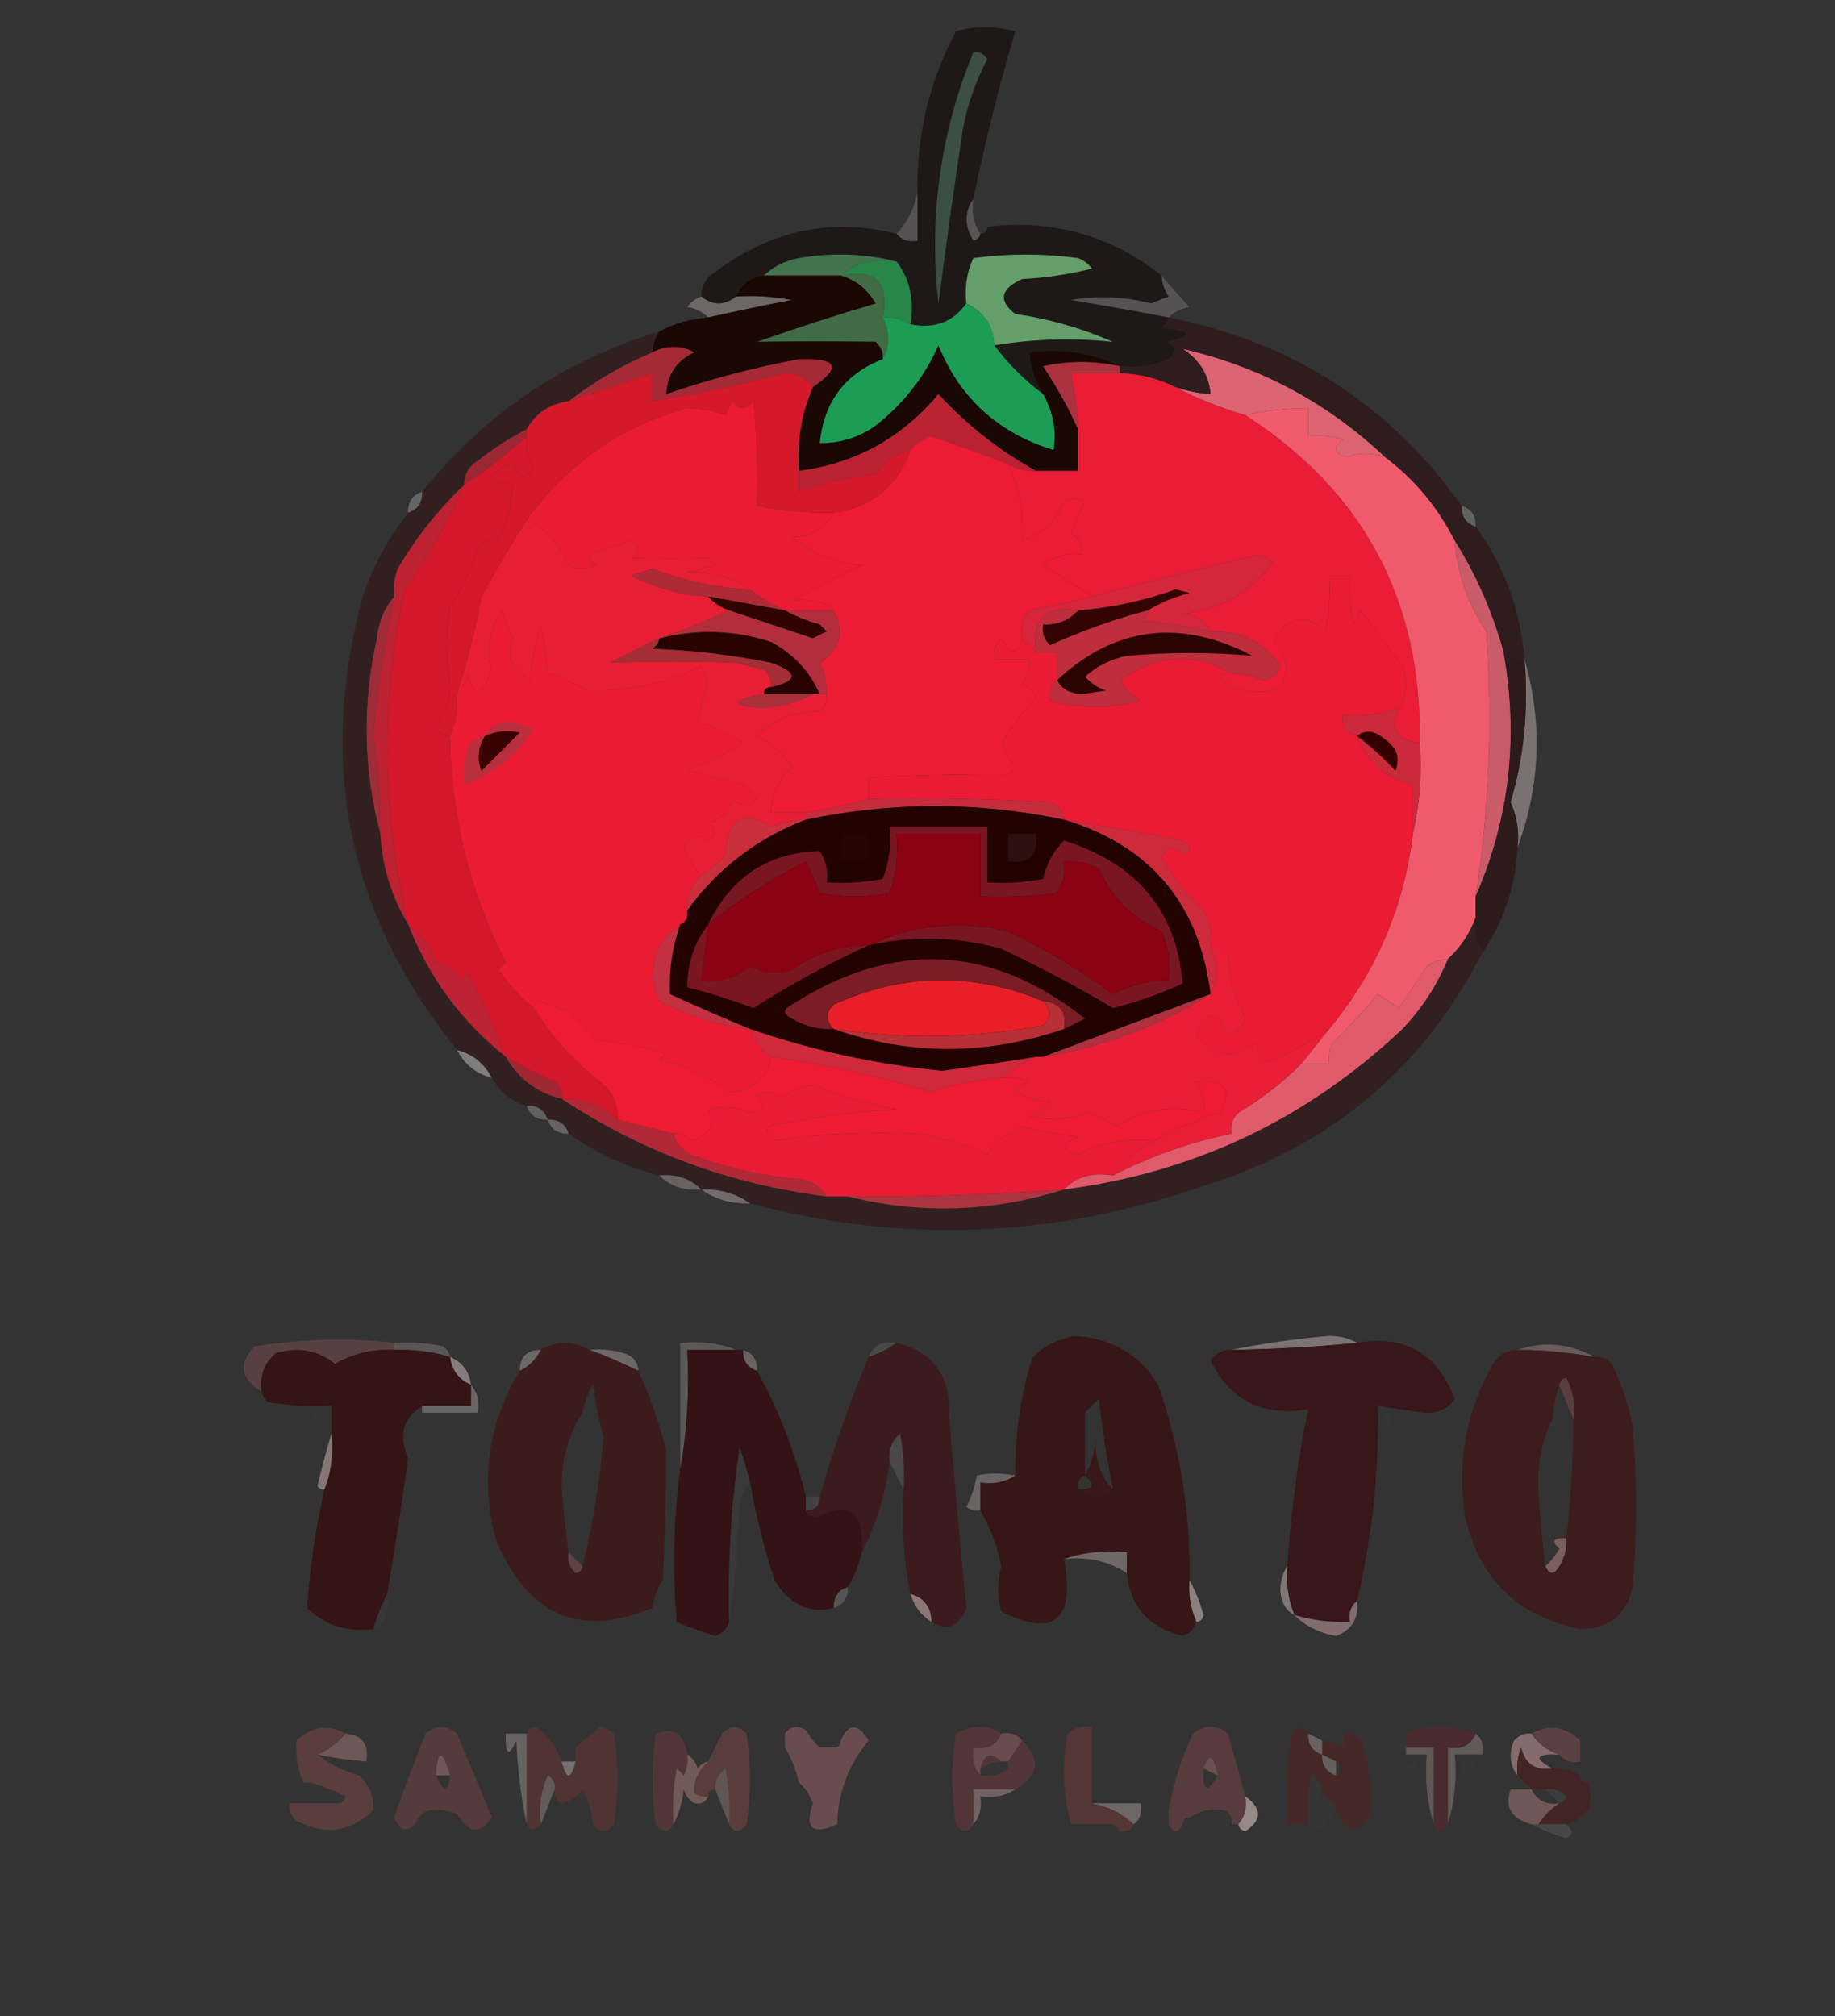 <?xml version="1.0" encoding="UTF-8"?>
<!DOCTYPE svg PUBLIC "-//W3C//DTD SVG 1.1//EN" "http://www.w3.org/Graphics/SVG/1.1/DTD/svg11.dtd">
<svg xmlns="http://www.w3.org/2000/svg" version="1.1" width="263px" height="289px" style="shape-rendering:geometricPrecision; text-rendering:geometricPrecision; image-rendering:optimizeQuality; fill-rule:evenodd; clip-rule:evenodd" xmlns:xlink="http://www.w3.org/1999/xlink">
<rect width="100%" height="100%" fill="#333333" stroke="none"/>
<g><path style="opacity:0.006" fill="#fdfdfd" d="M 141.5,32.5 C 140.427,31.749 140.26,30.749 141,29.5C 143.74,30.282 146.574,30.782 149.5,31C 146.635,31.183 143.969,31.683 141.5,32.5 Z"/></g>
<g><path style="opacity:0.004" fill="#fdfefd" d="M 128.5,30.5 C 129.833,31.167 129.833,31.167 128.5,30.5 Z"/></g>
<g><path style="opacity:0.435" fill="#867e7d" d="M 139.5,28.5 C 139.216,30.415 139.549,32.081 140.5,33.5C 140.44,34.043 140.107,34.376 139.5,34.5C 138.207,32.364 138.207,30.363 139.5,28.5 Z"/></g>
<g><path style="opacity:1" fill="#1e1917" d="M 139.5,28.5 C 138.207,30.363 138.207,32.364 139.5,34.5C 140.107,34.376 140.44,34.043 140.5,33.5C 141.167,33.5 141.5,33.167 141.5,32.5C 150.912,31.421 159.245,33.754 166.5,39.5C 166.539,40.583 166.873,41.583 167.5,42.5C 166.667,42.833 165.833,43.167 165,43.5C 161.196,42.521 157.362,42.355 153.5,43C 158.191,43.772 162.858,44.605 167.5,45.5C 167.389,46.117 167.056,46.617 166.5,47C 170.852,47.419 171.185,48.086 167.5,49C 168.641,49.741 168.641,50.575 167.5,51.5C 165.257,52.474 162.924,52.808 160.5,52.5C 156.627,50.57 152.294,49.903 147.5,50.5C 147.704,52.685 148.37,54.685 149.5,56.5C 146.758,54.425 144.424,52.091 142.5,49.5C 148.114,48.567 153.781,48.401 159.5,49C 155.019,47.046 150.352,45.713 145.5,45C 143.044,43.087 143.378,41.421 146.5,40C 149.882,39.824 153.215,39.324 156.5,38.5C 155.975,37.808 155.308,37.308 154.5,37C 149.5,36.333 144.5,36.333 139.5,37C 138.577,39.041 138.244,41.208 138.5,43.5C 136.609,46.172 133.942,47.172 130.5,46.5C 131.055,42.988 130.388,39.988 128.5,37.5C 124.019,36.352 119.352,36.185 114.5,37C 112.509,37.374 110.842,38.207 109.5,39.5C 107.596,39.738 106.262,40.738 105.5,42.5C 103.833,43.833 102.167,43.833 100.5,42.5C 100.511,40.983 101.177,39.816 102.5,39C 110.432,33.012 119.099,31.179 128.5,33.5C 129.209,34.404 130.209,34.737 131.5,34.5C 131.5,32.167 131.5,29.833 131.5,27.5C 131.363,19.349 133.196,11.682 137,4.5C 139.75,3.709 142.583,3.709 145.5,4.5C 143.196,12.382 141.196,20.382 139.5,28.5 Z"/></g>
<g><path style="opacity:1" fill="#3b5042" d="M 139.5,7.5 C 140.376,7.369 141.043,7.702 141.5,8.5C 139.837,11.656 138.67,14.989 138,18.5C 136.751,26.825 135.584,35.158 134.5,43.5C 133.106,31.034 134.773,19.034 139.5,7.5 Z"/></g>
<g><path style="opacity:0.306" fill="#a29c9e" d="M 131.5,27.5 C 131.5,29.833 131.5,32.167 131.5,34.5C 130.209,34.737 129.209,34.404 128.5,33.5C 130.06,31.844 131.06,29.844 131.5,27.5 Z"/></g>
<g><path style="opacity:1" fill="#649f6b" d="M 142.5,49.5 C 142.378,46.708 141.044,44.708 138.5,43.5C 138.244,41.208 138.577,39.041 139.5,37C 144.5,36.333 149.5,36.333 154.5,37C 155.308,37.308 155.975,37.808 156.5,38.5C 153.215,39.324 149.882,39.824 146.5,40C 143.378,41.421 143.044,43.087 145.5,45C 150.352,45.713 155.019,47.046 159.5,49C 153.781,48.401 148.114,48.567 142.5,49.5 Z"/></g>
<g><path style="opacity:1" fill="#42734d" d="M 128.5,37.5 C 125.302,36.964 122.635,37.631 120.5,39.5C 116.833,39.5 113.167,39.5 109.5,39.5C 110.842,38.207 112.509,37.374 114.5,37C 119.352,36.185 124.019,36.352 128.5,37.5 Z"/></g>
<g><path style="opacity:1" fill="#27864a" d="M 128.5,37.5 C 130.388,39.988 131.055,42.988 130.5,46.5C 129.292,45.766 127.959,45.433 126.5,45.5C 127.5,40.5 125.5,38.5 120.5,39.5C 122.635,37.631 125.302,36.964 128.5,37.5 Z"/></g>
<g><path style="opacity:0.576" fill="#988e8f" d="M 100.5,42.5 C 102.167,43.833 103.833,43.833 105.5,42.5C 108.187,42.336 110.854,42.503 113.5,43C 109.468,43.773 105.468,44.606 101.5,45.5C 100.737,44.732 99.737,44.232 98.5,44C 99.044,43.283 99.711,42.783 100.5,42.5 Z"/></g>
<g><path style="opacity:0.29" fill="#a8a1a1" d="M 166.5,39.5 C 167.746,41.008 169.08,42.508 170.5,44C 169.263,44.232 168.263,44.732 167.5,45.5C 162.858,44.605 158.191,43.772 153.5,43C 157.362,42.355 161.196,42.521 165,43.5C 165.833,43.167 166.667,42.833 167.5,42.5C 166.873,41.583 166.539,40.583 166.5,39.5 Z"/></g>
<g><path style="opacity:1" fill="#406b45" d="M 120.5,39.5 C 125.5,38.5 127.5,40.5 126.5,45.5C 127.573,47.653 127.573,49.653 126.5,51.5C 126.586,50.504 126.252,49.671 125.5,49C 119.829,48.927 114.162,48.927 108.5,49C 114.119,47.012 119.786,45.179 125.5,43.5C 124.293,41.459 122.626,40.126 120.5,39.5 Z"/></g>
<g><path style="opacity:1" fill="#190804" d="M 109.5,39.5 C 113.167,39.5 116.833,39.5 120.5,39.5C 122.626,40.126 124.293,41.459 125.5,43.5C 119.786,45.179 114.119,47.012 108.5,49C 114.162,48.927 119.829,48.927 125.5,49C 126.252,49.671 126.586,50.504 126.5,51.5C 121.104,53.596 118.104,57.596 117.5,63.5C 120.425,63.54 123.091,62.707 125.5,61C 129.514,57.836 132.514,54.003 134.5,49.5C 137.573,57.069 143.073,62.069 151,64.5C 151.428,61.678 150.928,59.012 149.5,56.5C 148.37,54.685 147.704,52.685 147.5,50.5C 152.294,49.903 156.627,50.57 160.5,52.5C 156.787,51.707 153.12,51.707 149.5,52.5C 151.462,55.433 153.129,58.433 154.5,61.5C 154.5,63.5 154.5,65.5 154.5,67.5C 152.5,67.5 150.5,67.5 148.5,67.5C 143.303,64.651 138.636,60.984 134.5,56.5C 129.228,62.801 122.562,66.467 114.5,67.5C 114.19,63.3 114.857,59.3 116.5,55.5C 120.695,52.64 120.028,51.306 114.5,51.5C 108.044,52.697 101.711,54.364 95.5,56.5C 95.595,53.728 96.928,51.728 99.5,50.5C 97.54,49.481 95.54,49.481 93.5,50.5C 93.557,49.391 93.89,48.391 94.5,47.5C 96.599,46.388 98.933,45.721 101.5,45.5C 105.468,44.606 109.468,43.773 113.5,43C 110.854,42.503 108.187,42.336 105.5,42.5C 106.262,40.738 107.596,39.738 109.5,39.5 Z"/></g>
<g><path style="opacity:1" fill="#1d9c55" d="M 138.5,43.5 C 141.044,44.708 142.378,46.708 142.5,49.5C 144.424,52.091 146.758,54.425 149.5,56.5C 150.928,59.012 151.428,61.678 151,64.5C 143.073,62.069 137.573,57.069 134.5,49.5C 132.514,54.003 129.514,57.836 125.5,61C 123.091,62.707 120.425,63.54 117.5,63.5C 118.104,57.596 121.104,53.596 126.5,51.5C 127.573,49.653 127.573,47.653 126.5,45.5C 127.959,45.433 129.292,45.766 130.5,46.5C 133.942,47.172 136.609,46.172 138.5,43.5 Z"/></g>
<g><path style="opacity:1" fill="#ab313f" d="M 160.5,52.5 C 160.5,52.833 160.5,53.167 160.5,53.5C 158.167,53.5 155.833,53.5 153.5,53.5C 154.092,56.127 154.425,58.794 154.5,61.5C 153.129,58.433 151.462,55.433 149.5,52.5C 153.12,51.707 156.787,51.707 160.5,52.5 Z"/></g>
<g><path style="opacity:1" fill="#a42a38" d="M 116.5,55.5 C 115.666,54.252 114.333,53.585 112.5,53.5C 106.2,55.159 99.867,56.493 93.5,57.5C 93.5,56.167 93.5,54.833 93.5,53.5C 89.455,54.864 85.455,56.197 81.5,57.5C 85.204,54.648 89.204,52.315 93.5,50.5C 95.54,49.481 97.54,49.481 99.5,50.5C 96.928,51.728 95.595,53.728 95.5,56.5C 101.711,54.364 108.044,52.697 114.5,51.5C 120.028,51.306 120.695,52.64 116.5,55.5 Z"/></g>
<g><path style="opacity:1" fill="#eb1c35" d="M 160.5,53.5 C 163.341,53.56 166.007,54.226 168.5,55.5C 171.567,57.115 174.9,58.448 178.5,59.5C 195.478,70.45 203.811,86.117 203.5,106.5C 200.134,106.091 199.134,104.425 200.5,101.5C 201.622,99.712 201.789,97.712 201,95.5C 198.997,92.778 196.997,90.112 195,87.5C 194.667,88.167 194.333,88.833 194,89.5C 193.503,87.19 193.337,84.857 193.5,82.5C 192.5,82.5 191.5,82.5 190.5,82.5C 190.664,85.187 190.497,87.854 190,90.5C 187.054,87.8 184.554,88.3 182.5,92C 184.576,93.884 184.91,96.051 183.5,98.5C 180.273,99.781 177.273,99.281 174.5,97C 175.094,96.536 175.761,96.369 176.5,96.5C 178.06,96.519 179.56,96.852 181,97.5C 182.28,97.386 183.113,96.72 183.5,95.5C 181.13,92.061 177.797,90.394 173.5,90.5C 172.77,88.955 171.437,88.122 169.5,88C 174.909,87.437 179.242,84.937 182.5,80.5C 181.833,80.167 181.167,79.833 180.5,79.5C 172.427,81.367 164.427,83.367 156.5,85.5C 154.291,84.044 151.957,82.544 149.5,81C 151.293,79.69 153.126,79.19 155,79.5C 155.311,78.257 154.811,77.257 153.5,76.5C 154.074,74.941 154.74,73.441 155.5,72C 154.5,71.333 153.5,71.333 152.5,72C 151.227,74.799 149.227,76.633 146.5,77.5C 146.758,73.633 146.092,69.966 144.5,66.5C 145.708,67.234 147.041,67.567 148.5,67.5C 150.5,67.5 152.5,67.5 154.5,67.5C 154.5,65.5 154.5,63.5 154.5,61.5C 154.425,58.794 154.092,56.127 153.5,53.5C 155.833,53.5 158.167,53.5 160.5,53.5 Z"/></g>
<g><path style="opacity:1" fill="#dc6372" d="M 198.5,65.5 C 196.523,64.85 194.69,64.85 193,65.5C 191.174,64.99 191.007,64.156 192.5,63C 190.866,62.507 189.199,62.34 187.5,62.5C 187.5,61.167 187.5,59.833 187.5,58.5C 184.455,58.508 181.455,58.841 178.5,59.5C 174.9,58.448 171.567,57.115 168.5,55.5C 170.117,56.038 171.784,56.371 173.5,56.5C 173.256,53.737 171.923,51.571 169.5,50C 180.575,52.537 190.241,57.704 198.5,65.5 Z"/></g>
<g><path style="opacity:1" fill="#eb1b33" d="M 119.5,73.5 C 118.277,75.772 116.277,76.939 113.5,77C 116.331,79.318 119.665,80.651 123.5,81C 120.167,82.667 116.833,84.333 113.5,86C 117.084,85.951 119.084,86.451 119.5,87.5C 117.167,87.5 114.833,87.5 112.5,87.5C 110.739,86.687 109.072,85.687 107.5,84.5C 104.992,82.763 101.992,81.93 98.5,82C 99.833,81.667 101.167,81.333 102.5,81C 102.167,80.667 101.833,80.333 101.5,80C 97.843,80.108 94.177,80.108 90.5,80C 91.711,79.107 91.711,78.274 90.5,77.5C 88.885,78.154 87.218,78.654 85.5,79C 84.167,79.667 84.167,80.333 85.5,81C 84.167,81.667 82.833,81.667 81.5,81C 79.902,77.596 77.902,75.43 75.5,74.5C 81.385,66.408 89.051,61.075 98.5,58.5C 100.429,58.54 102.262,58.873 104,59.5C 104.333,58.833 104.667,58.167 105,57.5C 106,58.833 107,58.833 108,57.5C 108.499,62.489 108.666,67.489 108.5,72.5C 112.119,73.244 115.785,73.577 119.5,73.5 Z"/></g>
<g><path style="opacity:1" fill="#9b2732" d="M 75.5,61.5 C 75.5,61.833 75.5,62.167 75.5,62.5C 72.681,65.075 69.681,67.408 66.5,69.5C 66.511,67.983 67.177,66.816 68.5,66C 70.734,64.25 73.068,62.75 75.5,61.5 Z"/></g>
<g><path style="opacity:1" fill="#ba2232" d="M 148.5,67.5 C 147.041,67.567 145.708,67.234 144.5,66.5C 140.822,65.166 137.155,63.833 133.5,62.5C 132.261,62.942 131.261,63.609 130.5,64.5C 128.456,65.031 126.789,66.198 125.5,68C 121.703,68.409 118.036,69.242 114.5,70.5C 114.5,69.5 114.5,68.5 114.5,67.5C 122.562,66.467 129.228,62.801 134.5,56.5C 138.636,60.984 143.303,64.651 148.5,67.5 Z"/></g>
<g><path style="opacity:1" fill="#ed1b33" d="M 144.5,66.5 C 146.092,69.966 146.758,73.633 146.5,77.5C 149.227,76.633 151.227,74.799 152.5,72C 153.5,71.333 154.5,71.333 155.5,72C 154.74,73.441 154.074,74.941 153.5,76.5C 154.811,77.257 155.311,78.257 155,79.5C 153.126,79.19 151.293,79.69 149.5,81C 151.957,82.544 154.291,84.044 156.5,85.5C 153.64,86.244 150.64,86.911 147.5,87.5C 146.571,88.689 146.238,90.022 146.5,91.5C 145.88,93.977 144.88,93.977 143.5,91.5C 142.614,92.325 142.281,93.325 142.5,94.5C 144.167,94.5 145.833,94.5 147.5,94.5C 147.67,95.822 147.337,96.989 146.5,98C 147.428,98.388 148.095,99.055 148.5,100C 146.687,101.989 145.02,104.156 143.5,106.5C 144.04,107.748 144.707,108.915 145.5,110C 145.167,110.333 144.833,110.667 144.5,111C 137.788,110.946 131.122,111.113 124.5,111.5C 124.5,112.5 124.5,113.5 124.5,114.5C 121.583,115.417 118.583,116.084 115.5,116.5C 113.833,116.5 112.167,116.5 110.5,116.5C 110.571,113.861 111.571,111.694 113.5,110C 112.312,108.056 110.646,106.556 108.5,105.5C 110.953,103.08 113.953,101.914 117.5,102C 118.252,101.329 118.586,100.496 118.5,99.5C 118.481,97.94 118.148,96.44 117.5,95C 120.438,93.082 121.104,90.582 119.5,87.5C 119.084,86.451 117.084,85.951 113.5,86C 116.833,84.333 120.167,82.667 123.5,81C 119.665,80.651 116.331,79.318 113.5,77C 116.277,76.939 118.277,75.772 119.5,73.5C 124.962,72.705 128.629,69.705 130.5,64.5C 131.261,63.609 132.261,62.942 133.5,62.5C 137.155,63.833 140.822,65.166 144.5,66.5 Z"/></g>
<g><path style="opacity:0.486" fill="#9d9899" d="M 60.5,70.5 C 60.573,72.027 59.906,73.027 58.5,73.5C 58.427,71.973 59.094,70.973 60.5,70.5 Z"/></g>
<g><path style="opacity:0.498" fill="#95918f" d="M 209.5,72.5 C 210.906,72.973 211.573,73.973 211.5,75.5C 210.094,75.027 209.427,74.027 209.5,72.5 Z"/></g>
<g><path style="opacity:1" fill="#e81e35" d="M 75.5,74.5 C 77.902,75.43 79.902,77.596 81.5,81C 82.833,81.667 84.167,81.667 85.5,81C 84.167,80.333 84.167,79.667 85.5,79C 87.218,78.654 88.885,78.154 90.5,77.5C 91.711,78.274 91.711,79.107 90.5,80C 94.177,80.108 97.843,80.108 101.5,80C 101.833,80.333 102.167,80.667 102.5,81C 101.167,81.333 99.833,81.667 98.5,82C 101.992,81.93 104.992,82.763 107.5,84.5C 102.611,84.256 97.945,83.256 93.5,81.5C 92.5,81.833 91.5,82.167 90.5,82.5C 93.968,84.324 97.635,85.324 101.5,85.5C 102.29,86.401 103.29,87.068 104.5,87.5C 101.33,89.002 97.997,90.336 94.5,91.5C 92.148,92.566 89.814,93.733 87.5,95C 93.486,94.76 99.486,94.76 105.5,95C 106.833,95.333 108.167,95.667 109.5,96C 110.252,96.671 110.586,97.504 110.5,98.5C 109.833,98.5 109.5,98.833 109.5,99.5C 104.792,100.328 104.625,100.994 109,101.5C 111.76,101.354 114.26,100.687 116.5,99.5C 116.833,99.5 117.167,99.5 117.5,99.5C 117.833,99.5 118.167,99.5 118.5,99.5C 118.586,100.496 118.252,101.329 117.5,102C 113.953,101.914 110.953,103.08 108.5,105.5C 110.646,106.556 112.312,108.056 113.5,110C 111.571,111.694 110.571,113.861 110.5,116.5C 112.167,116.5 113.833,116.5 115.5,116.5C 115.5,116.833 115.5,117.167 115.5,117.5C 113.801,117.62 112.135,117.954 110.5,118.5C 106.476,115.955 104.31,117.288 104,122.5C 102.961,123.71 101.794,124.71 100.5,125.5C 99.333,124.228 98.499,122.894 98,121.5C 98.928,119.665 100.094,119.332 101.5,120.5C 102.711,119.726 102.711,118.893 101.5,118C 103.333,117.5 104.5,116.333 105,114.5C 106.183,115.731 107.349,115.731 108.5,114.5C 107.833,113.833 107.167,113.167 106.5,112.5C 103.833,111.833 101.167,111.167 98.5,110.5C 101.308,109.291 103.975,107.957 106.5,106.5C 104.51,105.127 102.343,104.127 100,103.5C 100.344,101.742 100.844,99.909 101.5,98C 101.167,97.167 100.833,96.333 100.5,95.5C 95.407,97.941 90.074,99.108 84.5,99C 82.54,98.069 80.54,97.236 78.5,96.5C 78.308,94.195 77.974,91.862 77.5,89.5C 76.682,92.107 76.182,94.774 76,97.5C 73.306,96.054 72.473,94.054 73.5,91.5C 72.902,90.205 72.402,88.872 72,87.5C 70.116,90.178 69.616,93.011 70.5,96C 69.031,99.93 67.864,100.097 67,96.5C 66.768,97.737 66.268,98.737 65.5,99.5C 66.96,94.945 68.126,90.278 69,85.5C 71.087,81.678 73.253,78.011 75.5,74.5 Z"/></g>
<g><path style="opacity:1" fill="#d6182b" d="M 116.5,55.5 C 114.857,59.3 114.19,63.3 114.5,67.5C 114.5,68.5 114.5,69.5 114.5,70.5C 118.036,69.242 121.703,68.409 125.5,68C 126.789,66.198 128.456,65.031 130.5,64.5C 128.629,69.705 124.962,72.705 119.5,73.5C 115.785,73.577 112.119,73.244 108.5,72.5C 108.666,67.489 108.499,62.489 108,57.5C 107,58.833 106,58.833 105,57.5C 104.667,58.167 104.333,58.833 104,59.5C 102.262,58.873 100.429,58.54 98.5,58.5C 89.051,61.075 81.385,66.408 75.5,74.5C 73.253,78.011 71.087,81.678 69,85.5C 68.126,90.278 66.96,94.945 65.5,99.5C 65.675,101.621 65.341,103.621 64.5,105.5C 63.503,105.53 62.836,105.03 62.5,104C 63.895,102.279 64.561,100.279 64.5,98C 63.917,94.249 63.917,90.582 64.5,87C 66.227,84.379 67.56,81.545 68.5,78.5C 69.325,77.614 70.325,77.281 71.5,77.5C 72.64,74.975 73.307,72.308 73.5,69.5C 69.661,68.95 69.661,67.95 73.5,66.5C 74.324,68.748 75.324,68.914 76.5,67C 75.62,65.644 75.287,64.144 75.5,62.5C 75.5,62.167 75.5,61.833 75.5,61.5C 76.802,59.178 78.802,57.845 81.5,57.5C 85.455,56.197 89.455,54.864 93.5,53.5C 93.5,54.833 93.5,56.167 93.5,57.5C 99.867,56.493 106.2,55.159 112.5,53.5C 114.333,53.585 115.666,54.252 116.5,55.5 Z"/></g>
<g><path style="opacity:1" fill="#ef5b6c" d="M 198.5,65.5 C 202.784,68.752 206.118,72.752 208.5,77.5C 208.872,82.24 210.372,86.574 213,90.5C 213.957,103.262 213.457,115.928 211.5,128.5C 211.5,129.5 211.5,130.5 211.5,131.5C 210.675,133.81 209.342,135.81 207.5,137.5C 206.417,137.539 205.417,137.873 204.5,138.5C 203.167,140.5 201.833,142.5 200.5,144.5C 199.5,143.833 198.5,143.167 197.5,142.5C 195.432,144.945 193.265,147.278 191,149.5C 190.517,150.448 190.351,151.448 190.5,152.5C 189.167,152.5 187.833,152.5 186.5,152.5C 187.833,150.833 189.167,149.167 190.5,147.5C 197.225,139.379 201.225,130.046 202.5,119.5C 203.485,115.366 203.818,111.032 203.5,106.5C 203.811,86.117 195.478,70.45 178.5,59.5C 181.455,58.841 184.455,58.508 187.5,58.5C 187.5,59.833 187.5,61.167 187.5,62.5C 189.199,62.34 190.866,62.507 192.5,63C 191.007,64.156 191.174,64.99 193,65.5C 194.69,64.85 196.523,64.85 198.5,65.5 Z"/></g>
<g><path style="opacity:1" fill="#2f1d1d" d="M 167.5,45.5 C 185.159,48.986 199.159,57.986 209.5,72.5C 209.427,74.027 210.094,75.027 211.5,75.5C 215.593,81.105 217.926,87.438 218.5,94.5C 217.391,94.443 216.391,94.11 215.5,93.5C 213.93,87.775 211.597,82.441 208.5,77.5C 206.118,72.752 202.784,68.752 198.5,65.5C 190.241,57.704 180.575,52.537 169.5,50C 171.923,51.571 173.256,53.737 173.5,56.5C 171.784,56.371 170.117,56.038 168.5,55.5C 166.007,54.226 163.341,53.56 160.5,53.5C 160.5,53.167 160.5,52.833 160.5,52.5C 162.924,52.808 165.257,52.474 167.5,51.5C 168.641,50.575 168.641,49.741 167.5,49C 171.185,48.086 170.852,47.419 166.5,47C 167.056,46.617 167.389,46.117 167.5,45.5 Z"/></g>
<g><path style="opacity:1" fill="#ae2b36" d="M 107.5,84.5 C 109.072,85.687 110.739,86.687 112.5,87.5C 108.833,86.833 105.167,86.167 101.5,85.5C 97.635,85.324 93.968,84.324 90.5,82.5C 91.5,82.167 92.5,81.833 93.5,81.5C 97.945,83.256 102.611,84.256 107.5,84.5 Z"/></g>
<g><path style="opacity:1" fill="#300301" d="M 101.5,85.5 C 105.167,86.167 108.833,86.833 112.5,87.5C 113.997,88.306 115.664,88.972 117.5,89.5C 117.833,89.833 118.167,90.167 118.5,90.5C 117.833,90.833 117.167,91.167 116.5,91.5C 112.484,90.156 108.484,88.822 104.5,87.5C 103.29,87.068 102.29,86.401 101.5,85.5 Z"/></g>
<g><path style="opacity:1" fill="#d5263b" d="M 173.5,90.5 C 170.253,89.749 166.919,89.249 163.5,89C 164.056,88.617 164.389,88.117 164.5,87.5C 166.277,86.4 168.277,85.566 170.5,85C 169.833,84.833 169.167,84.667 168.5,84.5C 163.958,86.136 159.291,87.136 154.5,87.5C 149.832,86.839 147.832,88.839 148.5,93.5C 147.833,92.833 147.167,92.167 146.5,91.5C 146.238,90.022 146.571,88.689 147.5,87.5C 150.64,86.911 153.64,86.244 156.5,85.5C 164.427,83.367 172.427,81.367 180.5,79.5C 181.167,79.833 181.833,80.167 182.5,80.5C 179.242,84.937 174.909,87.437 169.5,88C 171.437,88.122 172.77,88.955 173.5,90.5 Z"/></g>
<g><path style="opacity:1" fill="#330403" d="M 164.5,87.5 C 159.705,88.765 155.038,90.432 150.5,92.5C 149.614,91.675 149.281,90.675 149.5,89.5C 151.553,89.598 153.22,88.931 154.5,87.5C 159.291,87.136 163.958,86.136 168.5,84.5C 169.167,84.667 169.833,84.833 170.5,85C 168.277,85.566 166.277,86.4 164.5,87.5 Z"/></g>
<g><path style="opacity:1" fill="#bc2231" d="M 66.5,69.5 C 64.247,74.799 61.414,79.799 58,84.5C 54.539,100.644 54.705,116.644 58.5,132.5C 56.102,128.597 54.769,124.264 54.5,119.5C 54.531,114.644 54.198,109.811 53.5,105C 54.176,98.435 55.176,91.935 56.5,85.5C 56.343,84.127 56.51,82.793 57,81.5C 59.65,77.025 62.817,73.025 66.5,69.5 Z"/></g>
<g><path style="opacity:1" fill="#2a0200" d="M 117.5,99.5 C 117.167,99.5 116.833,99.5 116.5,99.5C 114.167,99.5 111.833,99.5 109.5,99.5C 109.5,98.833 109.833,98.5 110.5,98.5C 114.445,97.575 114.445,96.409 110.5,95C 104.897,93.876 99.231,93.21 93.5,93C 94.056,92.617 94.389,92.117 94.5,91.5C 99.883,90.123 105.216,90.29 110.5,92C 113.739,93.736 116.073,96.236 117.5,99.5 Z"/></g>
<g><path style="opacity:1" fill="#a62e37" d="M 94.5,91.5 C 94.389,92.117 94.056,92.617 93.5,93C 99.231,93.21 104.897,93.876 110.5,95C 114.445,96.409 114.445,97.575 110.5,98.5C 110.586,97.504 110.252,96.671 109.5,96C 108.167,95.667 106.833,95.333 105.5,95C 99.486,94.76 93.486,94.76 87.5,95C 89.814,93.733 92.148,92.566 94.5,91.5 Z"/></g>
<g><path style="opacity:1" fill="#b32e3c" d="M 104.5,87.5 C 108.484,88.822 112.484,90.156 116.5,91.5C 117.167,91.167 117.833,90.833 118.5,90.5C 118.167,90.167 117.833,89.833 117.5,89.5C 115.664,88.972 113.997,88.306 112.5,87.5C 114.833,87.5 117.167,87.5 119.5,87.5C 121.104,90.582 120.438,93.082 117.5,95C 118.148,96.44 118.481,97.94 118.5,99.5C 118.167,99.5 117.833,99.5 117.5,99.5C 116.073,96.236 113.739,93.736 110.5,92C 105.216,90.29 99.883,90.123 94.5,91.5C 97.997,90.336 101.33,89.002 104.5,87.5 Z"/></g>
<g><path style="opacity:1" fill="#be2e3d" d="M 154.5,87.5 C 153.22,88.931 151.553,89.598 149.5,89.5C 149.281,90.675 149.614,91.675 150.5,92.5C 155.038,90.432 159.705,88.765 164.5,87.5C 164.389,88.117 164.056,88.617 163.5,89C 166.919,89.249 170.253,89.749 173.5,90.5C 177.797,90.394 181.13,92.061 183.5,95.5C 183.113,96.72 182.28,97.386 181,97.5C 179.56,96.852 178.06,96.519 176.5,96.5C 171.085,93.512 165.752,93.846 160.5,97.5C 161.263,98.719 162.263,99.719 163.5,100.5C 159.182,101.54 154.849,101.54 150.5,100.5C 150.263,99.209 150.596,98.209 151.5,97.5C 151.5,96.167 151.5,94.833 151.5,93.5C 150.5,93.5 149.5,93.5 148.5,93.5C 147.832,88.839 149.832,86.839 154.5,87.5 Z"/></g>
<g><path style="opacity:1" fill="#2b0301" d="M 151.5,97.5 C 159.794,89.796 169.127,88.629 179.5,94C 173.552,93.474 167.552,93.474 161.5,94C 159.221,94.473 157.221,95.473 155.5,97C 156.328,97.915 157.328,98.581 158.5,99C 157.333,99.167 156.167,99.333 155,99.5C 153.319,99.392 152.152,98.725 151.5,97.5 Z"/></g>
<g><path style="opacity:1" fill="#ec1b34" d="M 200.5,101.5 C 197.946,102.388 195.279,102.721 192.5,102.5C 192.285,104.179 192.952,105.179 194.5,105.5C 195.974,109.314 198.641,111.648 202.5,112.5C 202.5,114.833 202.5,117.167 202.5,119.5C 201.225,130.046 197.225,139.379 190.5,147.5C 187.423,149.705 184.09,151.372 180.5,152.5C 180.649,151.448 180.483,150.448 180,149.5C 176.972,151.937 174.139,151.604 171.5,148.5C 172.843,144.639 174.343,144.639 176,148.5C 177.158,148.002 177.991,147.169 178.5,146C 176.968,143.039 176.134,139.872 176,136.5C 175.329,135.748 174.496,135.414 173.5,135.5C 173.785,133.712 173.452,132.045 172.5,130.5C 170.135,128.256 168.135,125.756 166.5,123C 167.137,121.287 168.137,121.121 169.5,122.5C 170.833,121.833 170.833,121.167 169.5,120.5C 164.139,119.435 158.473,118.435 152.5,117.5C 152.423,116.25 151.756,115.417 150.5,115C 141.84,114.5 133.173,114.334 124.5,114.5C 124.5,113.5 124.5,112.5 124.5,111.5C 131.122,111.113 137.788,110.946 144.5,111C 144.833,110.667 145.167,110.333 145.5,110C 144.707,108.915 144.04,107.748 143.5,106.5C 145.02,104.156 146.687,101.989 148.5,100C 148.095,99.055 147.428,98.388 146.5,98C 147.337,96.989 147.67,95.822 147.5,94.5C 145.833,94.5 144.167,94.5 142.5,94.5C 142.281,93.325 142.614,92.325 143.5,91.5C 144.88,93.977 145.88,93.977 146.5,91.5C 147.167,92.167 147.833,92.833 148.5,93.5C 149.5,93.5 150.5,93.5 151.5,93.5C 151.5,94.833 151.5,96.167 151.5,97.5C 150.596,98.209 150.263,99.209 150.5,100.5C 154.849,101.54 159.182,101.54 163.5,100.5C 162.263,99.719 161.263,98.719 160.5,97.5C 165.752,93.846 171.085,93.512 176.5,96.5C 175.761,96.369 175.094,96.536 174.5,97C 177.273,99.281 180.273,99.781 183.5,98.5C 184.91,96.051 184.576,93.884 182.5,92C 184.554,88.3 187.054,87.8 190,90.5C 190.497,87.854 190.664,85.187 190.5,82.5C 191.5,82.5 192.5,82.5 193.5,82.5C 193.337,84.857 193.503,87.19 194,89.5C 194.333,88.833 194.667,88.167 195,87.5C 196.997,90.112 198.997,92.778 201,95.5C 201.789,97.712 201.622,99.712 200.5,101.5 Z"/></g>
<g><path style="opacity:1" fill="#d4172a" d="M 75.5,62.5 C 75.287,64.144 75.62,65.644 76.5,67C 75.324,68.914 74.324,68.748 73.5,66.5C 69.661,67.95 69.661,68.95 73.5,69.5C 73.307,72.308 72.64,74.975 71.5,77.5C 70.325,77.281 69.325,77.614 68.5,78.5C 67.56,81.545 66.227,84.379 64.5,87C 63.917,90.582 63.917,94.249 64.5,98C 64.561,100.279 63.895,102.279 62.5,104C 62.836,105.03 63.503,105.53 64.5,105.5C 64.678,117.009 67.345,127.842 72.5,138C 72.167,138.333 71.833,138.667 71.5,139C 72.911,141.082 74.578,142.916 76.5,144.5C 79.114,148.654 82.447,152.32 86.5,155.5C 87.95,156.85 88.617,158.516 88.5,160.5C 86.202,158.539 83.535,157.539 80.5,157.5C 80.586,156.504 80.252,155.671 79.5,155C 77.03,154.011 74.697,152.845 72.5,151.5C 70.881,147.387 69.047,143.387 67,139.5C 66.667,139.833 66.333,140.167 66,140.5C 65.228,139.151 64.061,138.318 62.5,138C 61.603,135.689 60.27,133.856 58.5,132.5C 54.705,116.644 54.539,100.644 58,84.5C 61.414,79.799 64.247,74.799 66.5,69.5C 69.681,67.408 72.681,65.075 75.5,62.5 Z"/></g>
<g><path style="opacity:1" fill="#ec1b34" d="M 100.5,125.5 C 99.058,126.82 98.391,128.486 98.5,130.5C 98.672,131.492 98.338,132.158 97.5,132.5C 93.663,135.298 92.663,138.964 94.5,143.5C 98.6,145.645 102.933,146.978 107.5,147.5C 108.026,149.23 109.026,150.564 110.5,151.5C 109.889,154.694 107.889,156.361 104.5,156.5C 101.579,154.208 98.246,152.708 94.5,152C 94.833,151.667 95.167,151.333 95.5,151C 92.21,150.118 88.877,149.452 85.5,149C 84.167,147.667 82.833,146.333 81.5,145C 80.128,144.598 78.795,144.098 77.5,143.5C 76.893,143.624 76.56,143.957 76.5,144.5C 74.578,142.916 72.911,141.082 71.5,139C 71.833,138.667 72.167,138.333 72.5,138C 67.345,127.842 64.678,117.009 64.5,105.5C 65.341,103.621 65.675,101.621 65.5,99.5C 66.268,98.737 66.768,97.737 67,96.5C 67.864,100.097 69.031,99.93 70.5,96C 69.616,93.011 70.116,90.178 72,87.5C 72.402,88.872 72.902,90.205 73.5,91.5C 72.473,94.054 73.306,96.054 76,97.5C 76.182,94.774 76.682,92.107 77.5,89.5C 77.974,91.862 78.308,94.195 78.5,96.5C 80.54,97.236 82.54,98.069 84.5,99C 90.074,99.108 95.407,97.941 100.5,95.5C 100.833,96.333 101.167,97.167 101.5,98C 100.844,99.909 100.344,101.742 100,103.5C 102.343,104.127 104.51,105.127 106.5,106.5C 103.975,107.957 101.308,109.291 98.5,110.5C 101.167,111.167 103.833,111.833 106.5,112.5C 107.167,113.167 107.833,113.833 108.5,114.5C 107.349,115.731 106.183,115.731 105,114.5C 104.5,116.333 103.333,117.5 101.5,118C 102.711,118.893 102.711,119.726 101.5,120.5C 100.094,119.332 98.928,119.665 98,121.5C 98.499,122.894 99.333,124.228 100.5,125.5 Z"/></g>
<g><path style="opacity:1" fill="#aa3139" d="M 109.5,99.5 C 111.833,99.5 114.167,99.5 116.5,99.5C 114.26,100.687 111.76,101.354 109,101.5C 104.625,100.994 104.792,100.328 109.5,99.5 Z"/></g>
<g><path style="opacity:1" fill="#9f2d39" d="M 56.5,85.5 C 55.176,91.935 54.176,98.435 53.5,105C 54.198,109.811 54.531,114.644 54.5,119.5C 52.056,110.349 51.889,101.016 54,91.5C 54.24,89.148 55.074,87.148 56.5,85.5 Z"/></g>
<g><path style="opacity:1" fill="#ca5b68" d="M 208.5,77.5 C 211.597,82.441 213.93,87.775 215.5,93.5C 217.693,105.696 216.359,117.363 211.5,128.5C 213.457,115.928 213.957,103.262 213,90.5C 210.372,86.574 208.872,82.24 208.5,77.5 Z"/></g>
<g><path style="opacity:1" fill="#b92f3d" d="M 69.5,105.5 C 70.312,104.007 71.645,103.34 73.5,103.5C 74.5,103.833 75.5,104.167 76.5,104.5C 73.954,108.404 70.62,111.07 66.5,112.5C 66.34,110.801 66.507,109.134 67,107.5C 67.417,106.244 68.25,105.577 69.5,105.5 Z"/></g>
<g><path style="opacity:1" fill="#390303" d="M 69.5,105.5 C 71.137,104.782 72.803,104.616 74.5,105C 72.667,106.833 70.833,108.667 69,110.5C 68.36,108.735 68.527,107.068 69.5,105.5 Z"/></g>
<g><path style="opacity:1" fill="#ca2a3b" d="M 200.5,101.5 C 199.134,104.425 200.134,106.091 203.5,106.5C 203.818,111.032 203.485,115.366 202.5,119.5C 202.5,117.167 202.5,114.833 202.5,112.5C 198.641,111.648 195.974,109.314 194.5,105.5C 192.952,105.179 192.285,104.179 192.5,102.5C 195.279,102.721 197.946,102.388 200.5,101.5 Z"/></g>
<g><path style="opacity:1" fill="#340000" d="M 194.5,105.5 C 195.721,104.535 197.054,104.702 198.5,106C 200.211,107.133 200.711,108.633 200,110.5C 198.296,108.627 196.463,106.96 194.5,105.5 Z"/></g>
<g><path style="opacity:1" fill="#c52d3d" d="M 124.5,114.5 C 133.173,114.334 141.84,114.5 150.5,115C 151.756,115.417 152.423,116.25 152.5,117.5C 140.177,114.911 127.844,114.911 115.5,117.5C 115.5,117.167 115.5,116.833 115.5,116.5C 118.583,116.084 121.583,115.417 124.5,114.5 Z"/></g>
<g><path style="opacity:1" fill="#797172" d="M 218.5,94.5 C 221.11,103.581 220.777,112.581 217.5,121.5C 217.756,119.208 217.423,117.041 216.5,115C 218.438,108.452 219.105,101.618 218.5,94.5 Z"/></g>
<g><path style="opacity:1" fill="#ca2f3c" d="M 115.5,117.5 C 108.57,120.137 102.904,124.47 98.5,130.5C 98.391,128.486 99.058,126.82 100.5,125.5C 101.794,124.71 102.961,123.71 104,122.5C 104.31,117.288 106.476,115.955 110.5,118.5C 112.135,117.954 113.801,117.62 115.5,117.5 Z"/></g>
<g><path style="opacity:1" fill="#cd2b3c" d="M 152.5,117.5 C 158.473,118.435 164.139,119.435 169.5,120.5C 170.833,121.167 170.833,121.833 169.5,122.5C 168.137,121.121 167.137,121.287 166.5,123C 168.135,125.756 170.135,128.256 172.5,130.5C 173.452,132.045 173.785,133.712 173.5,135.5C 174.623,137.979 174.623,140.312 173.5,142.5C 171.882,129.556 164.882,121.222 152.5,117.5 Z"/></g>
<g><path style="opacity:1" fill="#2d1b1c" d="M 215.5,93.5 C 216.391,94.11 217.391,94.443 218.5,94.5C 219.105,101.618 218.438,108.452 216.5,115C 217.423,117.041 217.756,119.208 217.5,121.5C 217.208,127.044 215.541,132.044 212.5,136.5C 211.549,135.081 211.216,133.415 211.5,131.5C 211.5,130.5 211.5,129.5 211.5,128.5C 216.359,117.363 217.693,105.696 215.5,93.5 Z"/></g>
<g><path style="opacity:1" fill="#230202" d="M 152.5,117.5 C 164.882,121.222 171.882,129.556 173.5,142.5C 165.425,145.522 157.425,148.522 149.5,151.5C 149.167,151.5 148.833,151.5 148.5,151.5C 144.019,152.229 139.519,152.896 135,153.5C 125.575,152.582 116.408,150.582 107.5,147.5C 103.709,145.951 99.876,144.284 96,142.5C 95.847,139.1 96.347,135.767 97.5,132.5C 98.338,132.158 98.672,131.492 98.5,130.5C 102.904,124.47 108.57,120.137 115.5,117.5C 127.844,114.911 140.177,114.911 152.5,117.5 Z"/></g>
<g><path style="opacity:1" fill="#781722" d="M 124.5,135.5 C 130.794,132.55 137.461,131.883 144.5,133.5C 149.692,135.993 154.692,138.993 159.5,142.5C 162.022,141.238 164.689,140.571 167.5,140.5C 167.808,138.076 167.474,135.743 166.5,133.5C 162.27,131.585 159.27,128.585 157.5,124.5C 155.929,123.691 154.262,123.357 152.5,123.5C 152.714,125.144 152.38,126.644 151.5,128C 147.848,128.499 144.182,128.665 140.5,128.5C 140.5,125.5 140.5,122.5 140.5,119.5C 136.5,119.5 132.5,119.5 128.5,119.5C 128.777,122.448 128.444,125.281 127.5,128C 124.167,128.667 120.833,128.667 117.5,128C 116.91,126.491 116.244,124.991 115.5,123.5C 110.498,125.999 105.832,128.999 101.5,132.5C 104.763,125.71 110.097,122.21 117.5,122C 118.38,123.356 118.714,124.856 118.5,126.5C 121.187,126.664 123.854,126.497 126.5,126C 127.435,123.619 127.768,121.119 127.5,118.5C 132.167,118.5 136.833,118.5 141.5,118.5C 141.5,121.167 141.5,123.833 141.5,126.5C 144.187,126.664 146.854,126.497 149.5,126C 149.988,123.824 150.988,121.991 152.5,120.5C 162.976,123.773 168.643,130.606 169.5,141C 166.274,142.464 162.941,143.631 159.5,144.5C 154.33,141.414 148.997,138.581 143.5,136C 137.196,134.252 130.862,134.086 124.5,135.5 Z"/></g>
<g><path style="opacity:0.059" fill="#eae8e9" d="M 144.5,119.5 C 145.833,119.5 147.167,119.5 148.5,119.5C 148.833,122.5 147.5,123.833 144.5,123.5C 144.5,122.167 144.5,120.833 144.5,119.5 Z"/></g>
<g><path style="opacity:0.009" fill="#e6e4e4" d="M 120.5,119.5 C 121.833,119.5 123.167,119.5 124.5,119.5C 124.5,120.833 124.5,122.167 124.5,123.5C 123.167,123.5 121.833,123.5 120.5,123.5C 120.5,122.167 120.5,120.833 120.5,119.5 Z"/></g>
<g><path style="opacity:1" fill="#8a0214" d="M 124.5,135.5 C 120.458,135.523 116.792,136.689 113.5,139C 111.432,139.687 109.432,139.52 107.5,138.5C 105.49,140.171 103.157,140.838 100.5,140.5C 100.833,137.833 101.167,135.167 101.5,132.5C 105.832,128.999 110.498,125.999 115.5,123.5C 116.244,124.991 116.91,126.491 117.5,128C 120.833,128.667 124.167,128.667 127.5,128C 128.444,125.281 128.777,122.448 128.5,119.5C 132.5,119.5 136.5,119.5 140.5,119.5C 140.5,122.5 140.5,125.5 140.5,128.5C 144.182,128.665 147.848,128.499 151.5,128C 152.38,126.644 152.714,125.144 152.5,123.5C 154.262,123.357 155.929,123.691 157.5,124.5C 159.27,128.585 162.27,131.585 166.5,133.5C 167.474,135.743 167.808,138.076 167.5,140.5C 164.689,140.571 162.022,141.238 159.5,142.5C 154.692,138.993 149.692,135.993 144.5,133.5C 137.461,131.883 130.794,132.55 124.5,135.5 Z"/></g>
<g><path style="opacity:0.651" fill="#a8a3a3" d="M 65.5,150.5 C 67.749,151.08 69.415,152.413 70.5,154.5C 68.251,153.92 66.585,152.587 65.5,150.5 Z"/></g>
<g><path style="opacity:1" fill="#322020" d="M 94.5,47.5 C 93.89,48.391 93.557,49.391 93.5,50.5C 89.204,52.315 85.204,54.648 81.5,57.5C 78.802,57.845 76.802,59.178 75.5,61.5C 73.068,62.75 70.734,64.25 68.5,66C 67.177,66.816 66.511,67.983 66.5,69.5C 62.817,73.025 59.65,77.025 57,81.5C 56.51,82.793 56.343,84.127 56.5,85.5C 55.074,87.148 54.24,89.148 54,91.5C 51.889,101.016 52.056,110.349 54.5,119.5C 54.769,124.264 56.102,128.597 58.5,132.5C 61.461,140.087 66.127,146.42 72.5,151.5C 74.313,154.647 76.98,156.647 80.5,157.5C 91.97,165.105 104.637,169.771 118.5,171.5C 119.5,171.5 120.5,171.5 121.5,171.5C 131.895,174.078 142.229,173.745 152.5,170.5C 171.128,168.104 187.294,160.437 201,147.5C 203.81,144.536 205.976,141.202 207.5,137.5C 209.342,135.81 210.675,133.81 211.5,131.5C 211.216,133.415 211.549,135.081 212.5,136.5C 203.944,153.211 190.611,164.378 172.5,170C 150.923,177.497 129.257,178.33 107.5,172.5C 105.485,171.076 103.152,170.41 100.5,170.5C 98.898,168.926 96.898,168.259 94.5,168.5C 89.749,167.29 85.416,165.29 81.5,162.5C 81.027,161.094 80.027,160.427 78.5,160.5C 78.027,159.094 77.027,158.427 75.5,158.5C 73.246,157.876 71.579,156.543 70.5,154.5C 69.415,152.413 67.749,151.08 65.5,150.5C 49.956,131.285 45.456,109.618 52,85.5C 53.524,81.041 55.691,77.041 58.5,73.5C 59.906,73.027 60.573,72.027 60.5,70.5C 69.396,59.374 80.73,51.707 94.5,47.5 Z"/></g>
<g><path style="opacity:1" fill="#df5b6b" d="M 207.5,137.5 C 205.976,141.202 203.81,144.536 201,147.5C 187.294,160.437 171.128,168.104 152.5,170.5C 154.279,168.656 156.612,167.99 159.5,168.5C 164.892,165.735 170.558,163.735 176.5,162.5C 176.281,161.325 176.614,160.325 177.5,159.5C 180.805,157.525 183.805,155.191 186.5,152.5C 187.833,152.5 189.167,152.5 190.5,152.5C 190.351,151.448 190.517,150.448 191,149.5C 193.265,147.278 195.432,144.945 197.5,142.5C 198.5,143.167 199.5,143.833 200.5,144.5C 201.833,142.5 203.167,140.5 204.5,138.5C 205.417,137.873 206.417,137.539 207.5,137.5 Z"/></g>
<g><path style="opacity:1" fill="#b63035" d="M 149.5,143.5 C 151.912,143.694 152.912,145.027 152.5,147.5C 141.349,151.318 130.349,151.318 119.5,147.5C 129.53,148.998 139.53,148.832 149.5,147C 150.684,145.855 150.684,144.688 149.5,143.5 Z"/></g>
<g><path style="opacity:1" fill="#e91e36" d="M 173.5,135.5 C 174.496,135.414 175.329,135.748 176,136.5C 176.134,139.872 176.968,143.039 178.5,146C 177.991,147.169 177.158,148.002 176,148.5C 174.343,144.639 172.843,144.639 171.5,148.5C 174.139,151.604 176.972,151.937 180,149.5C 180.483,150.448 180.649,151.448 180.5,152.5C 184.09,151.372 187.423,149.705 190.5,147.5C 189.167,149.167 187.833,150.833 186.5,152.5C 183.805,155.191 180.805,157.525 177.5,159.5C 176.614,160.325 176.281,161.325 176.5,162.5C 170.558,163.735 164.892,165.735 159.5,168.5C 161.059,166.376 163.059,164.709 165.5,163.5C 168.467,161.768 171.634,160.435 175,159.5C 176.69,156.196 175.523,154.696 171.5,155C 172.38,156.356 172.714,157.856 172.5,159.5C 168.088,158.307 163.921,158.974 160,161.5C 158.806,160.57 157.473,159.903 156,159.5C 153.213,160.517 150.38,160.684 147.5,160C 148.672,159.581 149.672,158.915 150.5,158C 148.744,157.798 147.078,157.298 145.5,156.5C 146.025,155.808 146.692,155.308 147.5,155C 146.207,154.51 144.873,154.343 143.5,154.5C 145.072,153.313 146.739,152.313 148.5,151.5C 148.833,151.5 149.167,151.5 149.5,151.5C 158.201,150.049 166.201,147.049 173.5,142.5C 174.623,140.312 174.623,137.979 173.5,135.5 Z"/></g>
<g><path style="opacity:1" fill="#e81f28" d="M 149.5,143.5 C 150.684,144.688 150.684,145.855 149.5,147C 139.53,148.832 129.53,148.998 119.5,147.5C 118.316,146.312 118.316,145.145 119.5,144C 129.425,139.506 139.425,139.339 149.5,143.5 Z"/></g>
<g><path style="opacity:1" fill="#c13141" d="M 97.5,132.5 C 96.347,135.767 95.847,139.1 96,142.5C 99.876,144.284 103.709,145.951 107.5,147.5C 102.933,146.978 98.6,145.645 94.5,143.5C 92.663,138.964 93.663,135.298 97.5,132.5 Z"/></g>
<g><path style="opacity:1" fill="#7b1d24" d="M 152.5,147.5 C 152.912,145.027 151.912,143.694 149.5,143.5C 139.425,139.339 129.425,139.506 119.5,144C 118.316,145.145 118.316,146.312 119.5,147.5C 117.345,147.628 115.345,147.128 113.5,146C 112.167,145.333 112.167,144.667 113.5,144C 128.071,134.717 142.071,135.384 155.5,146C 154.473,146.513 153.473,147.013 152.5,147.5 Z"/></g>
<g><path style="opacity:1" fill="#bd2334" d="M 58.5,132.5 C 60.27,133.856 61.603,135.689 62.5,138C 64.061,138.318 65.228,139.151 66,140.5C 66.333,140.167 66.667,139.833 67,139.5C 69.047,143.387 70.881,147.387 72.5,151.5C 66.127,146.42 61.461,140.087 58.5,132.5 Z"/></g>
<g><path style="opacity:1" fill="#7a1620" d="M 101.5,132.5 C 101.167,135.167 100.833,137.833 100.5,140.5C 103.157,140.838 105.49,140.171 107.5,138.5C 109.432,139.52 111.432,139.687 113.5,139C 116.792,136.689 120.458,135.523 124.5,135.5C 118.838,138.083 113.338,141.083 108,144.5C 104.853,143.338 101.686,142.338 98.5,141.5C 98.528,138.084 99.528,135.084 101.5,132.5 Z"/></g>
<g><path style="opacity:1" fill="#af313e" d="M 173.5,142.5 C 166.201,147.049 158.201,150.049 149.5,151.5C 157.425,148.522 165.425,145.522 173.5,142.5 Z"/></g>
<g><path style="opacity:1" fill="#a02835" d="M 72.5,151.5 C 74.697,152.845 77.03,154.011 79.5,155C 80.252,155.671 80.586,156.504 80.5,157.5C 76.98,156.647 74.313,154.647 72.5,151.5 Z"/></g>
<g><path style="opacity:1" fill="#ee1b33" d="M 110.5,151.5 C 118.267,152.58 125.934,154.247 133.5,156.5C 136.769,155.407 140.103,154.741 143.5,154.5C 144.873,154.343 146.207,154.51 147.5,155C 146.692,155.308 146.025,155.808 145.5,156.5C 147.078,157.298 148.744,157.798 150.5,158C 149.672,158.915 148.672,159.581 147.5,160C 150.38,160.684 153.213,160.517 156,159.5C 157.473,159.903 158.806,160.57 160,161.5C 163.921,158.974 168.088,158.307 172.5,159.5C 172.714,157.856 172.38,156.356 171.5,155C 175.523,154.696 176.69,156.196 175,159.5C 171.634,160.435 168.467,161.768 165.5,163.5C 161.575,163.112 157.908,163.779 154.5,165.5C 151.972,164.831 151.972,163.998 154.5,163C 151.812,162.608 149.145,162.108 146.5,161.5C 144.429,162.286 142.762,163.619 141.5,165.5C 138.299,164.077 134.966,163.077 131.5,162.5C 124.093,162.201 117.26,162.534 111,163.5C 109.221,161.983 109.721,161.149 112.5,161C 117.785,159.974 123.118,159.307 128.5,159C 124.312,158.268 120.312,157.101 116.5,155.5C 114.813,155.76 113.313,156.427 112,157.5C 110.951,156.483 109.784,156.316 108.5,157C 109.902,158.342 109.569,159.176 107.5,159.5C 105.527,158.669 103.527,158.502 101.5,159C 102.601,161.292 101.768,162.792 99,163.5C 98.329,162.748 97.496,162.414 96.5,162.5C 93.833,161.833 91.167,161.167 88.5,160.5C 88.617,158.516 87.95,156.85 86.5,155.5C 82.447,152.32 79.114,148.654 76.5,144.5C 76.56,143.957 76.893,143.624 77.5,143.5C 78.795,144.098 80.128,144.598 81.5,145C 82.833,146.333 84.167,147.667 85.5,149C 88.877,149.452 92.21,150.118 95.5,151C 95.167,151.333 94.833,151.667 94.5,152C 98.246,152.708 101.579,154.208 104.5,156.5C 107.889,156.361 109.889,154.694 110.5,151.5 Z"/></g>
<g><path style="opacity:1" fill="#ea1c35" d="M 165.5,163.5 C 163.059,164.709 161.059,166.376 159.5,168.5C 156.612,167.99 154.279,168.656 152.5,170.5C 142.185,171.267 131.852,171.601 121.5,171.5C 120.5,171.5 119.5,171.5 118.5,171.5C 117.653,170.034 116.32,169.2 114.5,169C 109.173,168.543 104.006,167.376 99,165.5C 97.69,164.87 96.856,163.87 96.5,162.5C 97.496,162.414 98.329,162.748 99,163.5C 101.768,162.792 102.601,161.292 101.5,159C 103.527,158.502 105.527,158.669 107.5,159.5C 109.569,159.176 109.902,158.342 108.5,157C 109.784,156.316 110.951,156.483 112,157.5C 113.313,156.427 114.813,155.76 116.5,155.5C 120.312,157.101 124.312,158.268 128.5,159C 123.118,159.307 117.785,159.974 112.5,161C 109.721,161.149 109.221,161.983 111,163.5C 117.26,162.534 124.093,162.201 131.5,162.5C 134.966,163.077 138.299,164.077 141.5,165.5C 142.762,163.619 144.429,162.286 146.5,161.5C 149.145,162.108 151.812,162.608 154.5,163C 151.972,163.998 151.972,164.831 154.5,165.5C 157.908,163.779 161.575,163.112 165.5,163.5 Z"/></g>
<g><path style="opacity:1" fill="#d0293c" d="M 107.5,147.5 C 116.408,150.582 125.575,152.582 135,153.5C 139.519,152.896 144.019,152.229 148.5,151.5C 146.739,152.313 145.072,153.313 143.5,154.5C 140.103,154.741 136.769,155.407 133.5,156.5C 125.934,154.247 118.267,152.58 110.5,151.5C 109.026,150.564 108.026,149.23 107.5,147.5 Z"/></g>
<g><path style="opacity:0.545" fill="#8c8887" d="M 75.5,158.5 C 77.027,158.427 78.027,159.094 78.5,160.5C 76.973,160.573 75.973,159.906 75.5,158.5 Z"/></g>
<g><path style="opacity:0.475" fill="#9b9695" d="M 78.5,160.5 C 80.027,160.427 81.027,161.094 81.5,162.5C 79.973,162.573 78.973,161.906 78.5,160.5 Z"/></g>
<g><path style="opacity:0.788" fill="#766e6e" d="M 94.5,168.5 C 96.898,168.259 98.898,168.926 100.5,170.5C 98.102,170.741 96.102,170.074 94.5,168.5 Z"/></g>
<g><path style="opacity:1" fill="#af2a36" d="M 80.5,157.5 C 83.535,157.539 86.202,158.539 88.5,160.5C 91.167,161.167 93.833,161.833 96.5,162.5C 96.856,163.87 97.69,164.87 99,165.5C 104.006,167.376 109.173,168.543 114.5,169C 116.32,169.2 117.653,170.034 118.5,171.5C 104.637,169.771 91.97,165.105 80.5,157.5 Z"/></g>
<g><path style="opacity:0.973" fill="#766b6d" d="M 100.5,170.5 C 103.152,170.41 105.485,171.076 107.5,172.5C 104.848,172.59 102.515,171.924 100.5,170.5 Z"/></g>
<g><path style="opacity:1" fill="#ad3441" d="M 152.5,170.5 C 142.229,173.745 131.895,174.078 121.5,171.5C 131.852,171.601 142.185,171.267 152.5,170.5 Z"/></g>
<g><path style="opacity:0.314" fill="#afa4a4" d="M 56.5,193.5 C 56.5,193.167 56.5,192.833 56.5,192.5C 58.857,192.337 61.19,192.503 63.5,193C 64.056,193.383 64.389,193.883 64.5,194.5C 61.904,193.735 59.237,193.401 56.5,193.5 Z"/></g>
<g><path style="opacity:0.129" fill="#dfdbdb" d="M 128.5,192.5 C 127.329,193.345 125.995,194.011 124.5,194.5C 125.183,192.824 126.517,192.157 128.5,192.5 Z"/></g>
<g><path style="opacity:0.655" fill="#a29696" d="M 194.5,192.5 C 188.516,193.074 182.516,193.407 176.5,193.5C 180.985,192.579 185.651,191.912 190.5,191.5C 192.045,191.511 193.378,191.844 194.5,192.5 Z"/></g>
<g><path style="opacity:1" fill="#594040" d="M 56.5,192.5 C 56.5,192.833 56.5,193.167 56.5,193.5C 53.455,193.342 50.621,194.009 48,195.5C 45.53,193.513 42.697,193.013 39.5,194C 37.845,195.444 37.178,197.278 37.5,199.5C 34.449,197.617 34.115,195.45 36.5,193C 43.44,191.91 50.107,191.743 56.5,192.5 Z"/></g>
<g><path style="opacity:0.557" fill="#9e9090" d="M 84.5,193.5 C 86.199,193.34 87.866,193.506 89.5,194C 90.756,194.417 91.423,195.25 91.5,196.5C 89.145,195.341 86.812,194.341 84.5,193.5 Z"/></g>
<g><path style="opacity:0.62" fill="#867374" d="M 217.5,193.5 C 221.265,192.226 224.931,192.559 228.5,194.5C 224.66,193.838 220.994,193.505 217.5,193.5 Z"/></g>
<g><path style="opacity:1" fill="#3c1b1d" d="M 84.5,193.5 C 86.812,194.341 89.145,195.341 91.5,196.5C 93.138,200.11 94.471,203.944 95.5,208C 95.487,214.017 95.32,220.184 95,226.5C 94.209,227.745 93.709,229.078 93.5,230.5C 83.005,234.851 75.505,231.518 71,220.5C 68.82,211.924 69.986,203.924 74.5,196.5C 75.833,195.833 76.833,194.833 77.5,193.5C 79.833,192.167 82.167,192.167 84.5,193.5 Z M 83.5,224.5 C 82.833,223.833 82.167,223.167 81.5,222.5C 81.102,219.517 80.768,216.517 80.5,213.5C 80.434,209.421 81.434,205.755 83.5,202.5C 83.709,201.078 84.209,199.745 85,198.5C 85.339,201.036 85.839,203.536 86.5,206C 85.965,212.333 84.965,218.499 83.5,224.5 Z"/></g>
<g><path style="opacity:1" fill="#3b1b1d" d="M 128.5,192.5 C 133.634,193.737 136.134,197.071 136,202.5C 136.751,211.868 137.585,221.201 138.5,230.5C 137.424,233.219 135.757,233.886 133.5,232.5C 133.446,230.368 132.446,229.035 130.5,228.5C 129.513,223.695 129.179,218.695 129.5,213.5C 129.664,210.813 129.497,208.146 129,205.5C 127.812,206.563 127.312,207.897 127.5,209.5C 126.943,214.165 125.61,218.498 123.5,222.5C 123.947,216.673 121.781,215.006 117,217.5C 116.235,217.43 115.735,217.097 115.5,216.5C 116.833,216.5 117.5,215.833 117.5,214.5C 119.462,207.609 121.796,200.942 124.5,194.5C 125.995,194.011 127.329,193.345 128.5,192.5 Z"/></g>
<g><path style="opacity:0.718" fill="#a9999a" d="M 64.5,194.5 C 66.262,195.262 67.262,196.596 67.5,198.5C 65.738,197.738 64.738,196.404 64.5,194.5 Z"/></g>
<g><path style="opacity:0.486" fill="#aa9f9e" d="M 77.5,193.5 C 76.833,194.833 75.833,195.833 74.5,196.5C 74.5,194.5 75.5,193.5 77.5,193.5 Z"/></g>
<g><path style="opacity:0.518" fill="#9c8f8d" d="M 106.5,193.5 C 107.906,193.973 108.573,194.973 108.5,196.5C 107.094,196.027 106.427,195.027 106.5,193.5 Z"/></g>
<g><path style="opacity:1" fill="#3d1c1e" d="M 217.5,193.5 C 220.994,193.505 224.66,193.838 228.5,194.5C 229.496,194.414 230.329,194.748 231,195.5C 232.399,198.363 233.399,201.363 234,204.5C 234.667,212.167 234.667,219.833 234,227.5C 233.112,231.526 230.612,233.526 226.5,233.5C 217.549,231.715 212.049,226.382 210,217.5C 208.764,209.683 210.097,202.35 214,195.5C 214.816,194.177 215.983,193.511 217.5,193.5 Z M 223.5,198.5 C 224.167,200.167 224.833,201.833 225.5,203.5C 225.468,209.189 225.134,214.855 224.5,220.5C 222.621,220.393 222.288,220.893 223.5,222C 222.934,222.995 222.267,223.828 221.5,224.5C 221.025,220.857 220.692,217.19 220.5,213.5C 220.315,209.859 220.981,206.526 222.5,203.5C 222.629,201.784 222.962,200.117 223.5,198.5 Z"/></g>
<g><path style="opacity:0.337" fill="#aaa1a0" d="M 105.5,193.5 C 103.167,193.5 100.833,193.5 98.5,193.5C 98.822,199.358 98.489,205.025 97.5,210.5C 97.5,204.5 97.5,198.5 97.5,192.5C 100.385,192.194 103.052,192.527 105.5,193.5 Z"/></g>
<g><path style="opacity:0.227" fill="#beb3b3" d="M 223.5,198.5 C 223.56,197.957 223.893,197.624 224.5,197.5C 225.466,199.396 225.799,201.396 225.5,203.5C 224.833,201.833 224.167,200.167 223.5,198.5 Z"/></g>
<g><path style="opacity:0.459" fill="#aba2a1" d="M 67.5,198.5 C 68.434,199.568 68.768,200.901 68.5,202.5C 65.833,202.5 63.167,202.5 60.5,202.5C 60.5,202.167 60.5,201.833 60.5,201.5C 62.833,201.5 65.167,201.5 67.5,201.5C 67.5,200.5 67.5,199.5 67.5,198.5 Z"/></g>
<g><path style="opacity:0.008" fill="#fcfdfc" d="M 44.5,203.5 C 44.897,202.475 45.563,202.308 46.5,203C 45.906,203.464 45.239,203.631 44.5,203.5 Z"/></g>
<g><path style="opacity:0.006" fill="#fdfdfd" d="M 60.5,202.5 C 60.631,203.239 60.464,203.906 60,204.5C 59.308,203.563 59.475,202.897 60.5,202.5 Z"/></g>
<g><path style="opacity:0.008" fill="#fcfdfc" d="M 184.5,202.5 C 185.833,203.167 185.833,203.167 184.5,202.5 Z"/></g>
<g><path style="opacity:0.01" fill="#fcfcfc" d="M 198.5,202.5 C 199.525,202.897 199.692,203.563 199,204.5C 198.536,203.906 198.369,203.239 198.5,202.5 Z"/></g>
<g><path style="opacity:1" fill="#381619" d="M 194.5,192.5 C 201.322,191.311 205.989,193.977 208.5,200.5C 207.473,202.024 205.973,202.691 204,202.5C 201.813,202.212 199.646,201.878 197.5,201.5C 197.645,211 196.645,220.333 194.5,229.5C 193.596,230.209 193.263,231.209 193.5,232.5C 190.763,232.599 188.096,232.265 185.5,231.5C 184.631,229.283 184.298,226.95 184.5,224.5C 184.992,216.894 185.992,209.394 187.5,202C 181.002,203.119 176.336,200.785 173.5,195C 174.244,193.961 175.244,193.461 176.5,193.5C 182.516,193.407 188.516,193.074 194.5,192.5 Z"/></g>
<g><path style="opacity:1" fill="#371618" d="M 170.5,226.5 C 170.325,228.621 170.659,230.621 171.5,232.5C 171.189,233.478 170.522,234.145 169.5,234.5C 164.65,233.323 161.983,230.323 161.5,225.5C 161.5,224.5 161.5,223.5 161.5,222.5C 158.287,222.19 155.287,222.523 152.5,223.5C 154.1,232.295 151.1,234.795 143.5,231C 142.923,228.976 142.923,226.809 143.5,224.5C 142.933,221.625 141.933,218.958 140.5,216.5C 140.5,215.167 140.5,213.833 140.5,212.5C 142.415,212.784 144.081,212.451 145.5,211.5C 145.45,205.68 146.284,200.014 148,194.5C 149.684,192.934 151.684,191.934 154,191.5C 159.3,191.803 163.3,194.136 166,198.5C 169.133,207.562 170.633,216.895 170.5,226.5 Z M 157.5,200.5 C 157.982,204.873 158.648,209.206 159.5,213.5C 157.803,211.695 156.97,209.361 157,206.5C 156.802,208.382 156.302,210.048 155.5,211.5C 155.5,208.5 155.5,205.5 155.5,202.5C 156.167,201.833 156.833,201.167 157.5,200.5 Z M 155.5,211.5 C 157.031,212.925 156.698,213.591 154.5,213.5C 154.328,212.508 154.662,211.842 155.5,211.5 Z"/></g>
<g><path style="opacity:0.01" fill="#f9f9f9" d="M 159.5,213.5 C 157.833,214.833 156.167,214.833 154.5,213.5C 156.698,213.591 157.031,212.925 155.5,211.5C 156.302,210.048 156.802,208.382 157,206.5C 156.97,209.361 157.803,211.695 159.5,213.5 Z"/></g>
<g><path style="opacity:0.004" fill="#eae6e6" d="M 157.5,200.5 C 156.833,201.167 156.167,201.833 155.5,202.5C 155.312,200.897 155.812,199.563 157,198.5C 157.464,199.094 157.631,199.761 157.5,200.5 Z"/></g>
<g><path style="opacity:0.043" fill="#c9c0c0" d="M 107.5,212.5 C 106.732,213.263 106.232,214.263 106,215.5C 105.827,221.348 105.327,227.015 104.5,232.5C 104.262,224.12 104.762,215.787 106,207.5C 106.608,209.154 107.108,210.821 107.5,212.5 Z"/></g>
<g><path style="opacity:1" fill="#341215" d="M 105.5,193.5 C 105.833,193.5 106.167,193.5 106.5,193.5C 106.427,195.027 107.094,196.027 108.5,196.5C 111.6,202.121 113.933,208.121 115.5,214.5C 115.5,215.167 115.5,215.833 115.5,216.5C 115.735,217.097 116.235,217.43 117,217.5C 121.781,215.006 123.947,216.673 123.5,222.5C 123.107,224.284 122.441,225.95 121.5,227.5C 120.094,227.973 119.427,228.973 119.5,230.5C 115.999,231.344 113.166,230.011 111,226.5C 109.52,221.898 108.354,217.231 107.5,212.5C 107.108,210.821 106.608,209.154 106,207.5C 104.762,215.787 104.262,224.12 104.5,232.5C 104.189,233.478 103.522,234.145 102.5,234.5C 100.618,233.907 98.785,233.24 97,232.5C 96.364,225.144 96.531,217.811 97.5,210.5C 98.489,205.025 98.822,199.358 98.5,193.5C 100.833,193.5 103.167,193.5 105.5,193.5 Z"/></g>
<g><path style="opacity:0.149" fill="#c9c0c0" d="M 129.5,213.5 C 128.833,212.167 128.167,210.833 127.5,209.5C 127.312,207.897 127.812,206.563 129,205.5C 129.497,208.146 129.664,210.813 129.5,213.5 Z"/></g>
<g><path style="opacity:1" fill="#351416" d="M 56.5,193.5 C 59.237,193.401 61.904,193.735 64.5,194.5C 64.738,196.404 65.738,197.738 67.5,198.5C 67.5,199.5 67.5,200.5 67.5,201.5C 65.167,201.5 62.833,201.5 60.5,201.5C 57.744,203.351 57.077,205.851 58.5,209C 57.6,215.479 56.6,221.979 55.5,228.5C 54.691,230.028 54.024,231.694 53.5,233.5C 49.808,234.029 46.642,233.029 44,230.5C 44.397,224.786 45.23,219.119 46.5,213.5C 47.473,211.052 47.806,208.385 47.5,205.5C 47.5,204.167 47.5,202.833 47.5,201.5C 44.482,201.665 41.482,201.498 38.5,201C 37.944,200.617 37.611,200.117 37.5,199.5C 37.178,197.278 37.845,195.444 39.5,194C 42.697,193.013 45.53,193.513 48,195.5C 50.621,194.009 53.455,193.342 56.5,193.5 Z"/></g>
<g><path style="opacity:0.882" fill="#907f7f" d="M 47.5,205.5 C 47.806,208.385 47.473,211.052 46.5,213.5C 46.062,213.565 45.728,213.399 45.5,213C 46.123,210.393 46.79,207.893 47.5,205.5 Z"/></g>
<g><path style="opacity:0.467" fill="#a89c9c" d="M 145.5,211.5 C 144.081,212.451 142.415,212.784 140.5,212.5C 140.5,213.833 140.5,215.167 140.5,216.5C 139.761,216.631 139.094,216.464 138.5,216C 139.227,214.601 139.727,213.101 140,211.5C 141.626,211.146 143.459,211.146 145.5,211.5 Z"/></g>
<g><path style="opacity:0.09" fill="#dbd6d6" d="M 115.5,214.5 C 116.167,214.5 116.833,214.5 117.5,214.5C 117.5,215.833 116.833,216.5 115.5,216.5C 115.5,215.833 115.5,215.167 115.5,214.5 Z"/></g>
<g><path style="opacity:0.004" fill="#fdfefd" d="M 106.5,217.5 C 107.833,218.167 107.833,218.167 106.5,217.5 Z"/></g>
<g><path style="opacity:0.006" fill="#fdfdfd" d="M 138.5,217.5 C 139.525,217.897 139.692,218.563 139,219.5C 138.536,218.906 138.369,218.239 138.5,217.5 Z"/></g>
<g><path style="opacity:0.561" fill="#a09191" d="M 152.5,223.5 C 155.287,222.523 158.287,222.19 161.5,222.5C 161.5,223.5 161.5,224.5 161.5,225.5C 158.855,223.758 155.855,223.091 152.5,223.5 Z"/></g>
<g><path style="opacity:0.263" fill="#bcb0b1" d="M 81.5,222.5 C 82.167,223.167 82.833,223.833 83.5,224.5C 83.44,225.043 83.107,225.376 82.5,225.5C 81.614,224.675 81.281,223.675 81.5,222.5 Z"/></g>
<g><path style="opacity:0.005" fill="#fdfdfd" d="M 153.5,224.5 C 156.001,224.511 156.168,225.178 154,226.5C 153.536,225.906 153.369,225.239 153.5,224.5 Z"/></g>
<g><path style="opacity:0.008" fill="#fcfdfc" d="M 158.5,224.5 C 159.833,225.167 159.833,225.167 158.5,224.5 Z"/></g>
<g><path style="opacity:0.749" fill="#8d7676" d="M 224.5,220.5 C 224.579,221.93 224.246,223.264 223.5,224.5C 222.743,225.773 222.077,225.773 221.5,224.5C 222.267,223.828 222.934,222.995 223.5,222C 222.288,220.893 222.621,220.393 224.5,220.5 Z"/></g>
<g><path style="opacity:0.965" fill="#8f7978" d="M 130.5,228.5 C 132.446,229.035 133.446,230.368 133.5,232.5C 132.026,231.564 131.026,230.23 130.5,228.5 Z"/></g>
<g><path style="opacity:0.718" fill="#9c9191" d="M 184.5,224.5 C 184.298,226.95 184.631,229.283 185.5,231.5C 184.275,230.848 183.608,229.681 183.5,228C 183.514,226.615 183.848,225.449 184.5,224.5 Z"/></g>
<g><path style="opacity:0.005" fill="#fdfdfd" d="M 93.5,230.5 C 95.892,229.632 96.059,230.299 94,232.5C 93.536,231.906 93.369,231.239 93.5,230.5 Z"/></g>
<g><path style="opacity:0.251" fill="#bbb4b4" d="M 121.5,227.5 C 121.573,229.027 120.906,230.027 119.5,230.5C 119.427,228.973 120.094,227.973 121.5,227.5 Z"/></g>
<g><path style="opacity:0.82" fill="#9f9090" d="M 170.5,226.5 C 171.306,227.997 171.972,229.664 172.5,231.5C 172.376,232.107 172.043,232.44 171.5,232.5C 170.659,230.621 170.325,228.621 170.5,226.5 Z"/></g>
<g><path style="opacity:0.024" fill="#ddd9d9" d="M 55.5,228.5 C 55.923,230.781 55.256,232.448 53.5,233.5C 54.024,231.694 54.691,230.028 55.5,228.5 Z"/></g>
<g><path style="opacity:0.941" fill="#877172" d="M 194.5,229.5 C 194.773,231.958 193.773,233.625 191.5,234.5C 189.081,234.086 187.081,233.086 185.5,231.5C 188.096,232.265 190.763,232.599 193.5,232.5C 193.263,231.209 193.596,230.209 194.5,229.5 Z"/></g>
<g><path style="opacity:0.004" fill="#fdfefd" d="M 98.5,234.5 C 99.833,235.167 99.833,235.167 98.5,234.5 Z"/></g>
<g><path style="opacity:0.004" fill="#fdfdfd" d="M 192.5,248.5 C 192.5,249.167 192.5,249.833 192.5,250.5C 191.609,249.89 190.609,249.557 189.5,249.5C 189.351,248.448 189.517,247.448 190,246.5C 190.708,247.381 191.542,248.047 192.5,248.5 Z"/></g>
<g><path style="opacity:0.006" fill="#f8f8f8" d="M 112.5,248.5 C 112.5,249.167 112.5,249.833 112.5,250.5C 111.662,250.842 111.328,251.508 111.5,252.5C 110.603,251.402 109.77,251.402 109,252.5C 108.333,250.833 108.333,249.167 109,247.5C 110.011,248.337 111.178,248.67 112.5,248.5 Z"/></g>
<g><path style="opacity:0.008" fill="#f4f2f2" d="M 192.5,248.5 C 195.47,248.44 198.47,248.44 201.5,248.5C 201.5,249.167 201.5,249.833 201.5,250.5C 201.5,250.833 201.5,251.167 201.5,251.5C 200.778,251.082 200.278,250.416 200,249.5C 198.474,254.627 197.474,254.627 197,249.5C 196.617,250.056 196.117,250.389 195.5,250.5C 195.179,248.952 194.179,248.285 192.5,248.5 Z"/></g>
<g><path style="opacity:0.007" fill="#fdfdfd" d="M 148.5,249.5 C 149.209,248.596 150.209,248.263 151.5,248.5C 151.326,254.574 150.326,254.907 148.5,249.5 Z"/></g>
<g><path style="opacity:1" fill="#6f5657" d="M 49.5,248.5 C 51.912,248.694 52.912,250.027 52.5,252.5C 50.139,252.326 47.806,251.993 45.5,251.5C 47.076,250.857 48.41,249.857 49.5,248.5 Z"/></g>
<g><path style="opacity:0.004" fill="#fdfefd" d="M 58.5,249.5 C 59.833,250.167 59.833,250.167 58.5,249.5 Z"/></g>
<g><path style="opacity:0.999" fill="#694c4e" d="M 143.5,248.5 C 144.791,248.263 145.791,248.596 146.5,249.5C 145.833,250.5 145.167,251.5 144.5,252.5C 144.167,252.5 143.833,252.5 143.5,252.5C 142.053,251.115 141.053,251.448 140.5,253.5C 140.5,253.833 140.5,254.167 140.5,254.5C 139.566,253.432 139.232,252.099 139.5,250.5C 141.483,250.843 142.817,250.176 143.5,248.5 Z"/></g>
<g><path style="opacity:0.004" fill="#fdfefd" d="M 213.5,249.5 C 214.525,249.897 214.692,250.563 214,251.5C 213.536,250.906 213.369,250.239 213.5,249.5 Z"/></g>
<g><path style="opacity:1" fill="#856c6c" d="M 219.5,248.5 C 220.448,249.978 221.781,250.978 223.5,251.5C 220.075,251.367 219.742,252.033 222.5,253.5C 220.089,253.863 218.589,252.863 218,250.5C 217.51,251.793 217.343,253.127 217.5,254.5C 216.387,253.054 216.22,251.387 217,249.5C 217.671,248.748 218.504,248.414 219.5,248.5 Z"/></g>
<g><path style="opacity:1" fill="#5c4142" d="M 226.5,249.5 C 226.5,250.5 226.5,251.5 226.5,252.5C 225.209,252.737 224.209,252.404 223.5,251.5C 221.781,250.978 220.448,249.978 219.5,248.5C 222.012,247.133 224.345,247.466 226.5,249.5 Z"/></g>
<g><path style="opacity:0.004" fill="#fdfefd" d="M 89.5,250.5 C 90.833,251.167 90.833,251.167 89.5,250.5 Z"/></g>
<g><path style="opacity:1" fill="#523637" d="M 98.5,251.5 C 98.65,252.552 98.483,253.552 98,254.5C 97.667,254.167 97.333,253.833 97,253.5C 96.503,256.146 96.336,258.813 96.5,261.5C 95.811,262.774 94.977,262.774 94,261.5C 93.333,257.167 93.333,252.833 94,248.5C 96.552,247.513 98.052,248.513 98.5,251.5 Z"/></g>
<g><path style="opacity:1" fill="#593d3d" d="M 104.5,261.5 C 104.664,258.813 104.497,256.146 104,253.5C 102.961,254.244 102.461,255.244 102.5,256.5C 101.833,256.5 101.5,256.833 101.5,257.5C 100.761,257.631 100.094,257.464 99.5,257C 99.342,255.413 100.009,253.913 101.5,252.5C 102.153,251.193 102.82,249.86 103.5,248.5C 104.651,247.269 105.817,247.269 107,248.5C 107.667,252.833 107.667,257.167 107,261.5C 106.023,262.774 105.189,262.774 104.5,261.5 Z"/></g>
<g><path style="opacity:0.004" fill="#fdfefd" d="M 178.5,251.5 C 177.833,250.167 177.833,250.167 178.5,251.5 Z"/></g>
<g><path style="opacity:0.373" fill="#beb3b3" d="M 75.5,248.5 C 75.5,252.833 75.5,257.167 75.5,261.5C 74.676,257.688 74.176,253.688 74,249.5C 72.912,251.932 72.412,251.598 72.5,248.5C 73.5,248.5 74.5,248.5 75.5,248.5 Z"/></g>
<g><path style="opacity:1" fill="#503333" d="M 80.5,252.5 C 81.167,255.167 81.833,255.167 82.5,252.5C 82.5,251.833 82.5,251.167 82.5,250.5C 83.659,249.544 84.826,248.544 86,247.5C 86.772,247.645 87.439,247.978 88,248.5C 88.667,252.833 88.667,257.167 88,261.5C 87,262.833 86,262.833 85,261.5C 84.802,259.618 84.302,257.952 83.5,256.5C 82.778,257.551 81.778,258.218 80.5,258.5C 79.662,258.158 79.328,257.492 79.5,256.5C 79.631,255.624 79.297,254.957 78.5,254.5C 77.526,256.743 77.192,259.076 77.5,261.5C 76.604,262.506 75.938,262.506 75.5,261.5C 75.5,257.167 75.5,252.833 75.5,248.5C 75.897,247.475 76.563,247.308 77.5,248C 78.882,249.271 79.882,250.771 80.5,252.5 Z"/></g>
<g><path style="opacity:0.004" fill="#fdfefd" d="M 82.5,250.5 C 81.833,249.167 81.833,249.167 82.5,250.5 Z"/></g>
<g><path style="opacity:1" fill="#694d4e" d="M 117.5,250.5 C 117.786,252.933 118.452,252.933 119.5,250.5C 120.167,250.5 120.5,250.167 120.5,249.5C 121.623,246.959 122.956,246.959 124.5,249.5C 121.604,252.962 120.104,256.962 120,261.5C 116.436,263.1 115.269,262.1 116.5,258.5C 116.058,257.261 115.391,256.261 114.5,255.5C 114.107,253.716 113.441,252.05 112.5,250.5C 112.5,249.833 112.5,249.167 112.5,248.5C 113.251,247.427 114.251,247.26 115.5,248C 116.066,248.995 116.733,249.828 117.5,250.5 Z M 117.5,250.5 C 118.167,250.5 118.833,250.5 119.5,250.5C 118.452,252.933 117.786,252.933 117.5,250.5 Z"/></g>
<g><path style="opacity:0.004" fill="#f4f2f2" d="M 120.5,249.5 C 120.5,250.167 120.167,250.5 119.5,250.5C 118.833,250.5 118.167,250.5 117.5,250.5C 117.369,249.761 117.536,249.094 118,248.5C 118.671,249.252 119.504,249.586 120.5,249.5 Z"/></g>
<g><path style="opacity:0.004" fill="#fdfefd" d="M 178.5,251.5 C 179.525,251.897 179.692,252.563 179,253.5C 178.536,252.906 178.369,252.239 178.5,251.5 Z"/></g>
<g><path style="opacity:0.494" fill="#938383" d="M 211.5,248.5 C 212.404,249.209 212.737,250.209 212.5,251.5C 211.167,251.5 209.833,251.5 208.5,251.5C 208.813,255.042 208.479,258.375 207.5,261.5C 207.5,257.833 207.5,254.167 207.5,250.5C 209.483,250.843 210.817,250.176 211.5,248.5 Z"/></g>
<g><path style="opacity:0.005" fill="#eae7e7" d="M 226.5,249.5 C 228.654,251.158 228.987,253.158 227.5,255.5C 226.833,255.5 226.5,255.167 226.5,254.5C 226.5,253.833 226.5,253.167 226.5,252.5C 226.5,251.5 226.5,250.5 226.5,249.5 Z"/></g>
<g><path style="opacity:0.004" fill="#fdfefd" d="M 111.5,252.5 C 112.833,253.167 112.833,253.167 111.5,252.5 Z"/></g>
<g><path style="opacity:0.008" fill="#fcfdfc" d="M 201.5,253.5 C 201.897,252.475 202.563,252.308 203.5,253C 202.906,253.464 202.239,253.631 201.5,253.5 Z"/></g>
<g><path style="opacity:0.009" fill="#fcfcfc" d="M 209.5,252.5 C 212.001,252.511 212.168,253.178 210,254.5C 209.536,253.906 209.369,253.239 209.5,252.5 Z"/></g>
<g><path style="opacity:0.006" fill="#e7e3e3" d="M 42.5,249.5 C 42.325,251.621 42.659,253.621 43.5,255.5C 42.817,256.644 43.151,256.644 44.5,255.5C 46.195,256.011 47.861,256.678 49.5,257.5C 49.376,258.107 49.043,258.44 48.5,258.5C 46.167,258.5 43.833,258.5 41.5,258.5C 40.379,255.409 40.712,252.409 42.5,249.5 Z"/></g>
<g><path style="opacity:0.463" fill="#c1b7b7" d="M 80.5,252.5 C 81.167,252.5 81.833,252.5 82.5,252.5C 81.833,255.167 81.167,255.167 80.5,252.5 Z"/></g>
<g><path style="opacity:0.007" fill="#fdfdfd" d="M 53.5,259.5 C 54.29,258.391 54.79,257.058 55,255.5C 55.718,254.549 56.551,254.383 57.5,255C 56.711,257.365 55.544,259.532 54,261.5C 53.536,260.906 53.369,260.239 53.5,259.5 Z"/></g>
<g><path style="opacity:1" fill="#725a58" d="M 98.5,251.5 C 99.222,251.918 99.722,252.584 100,253.5C 100.383,252.944 100.883,252.611 101.5,252.5C 100.009,253.913 99.342,255.413 99.5,257C 100.094,257.464 100.761,257.631 101.5,257.5C 101.158,258.338 100.492,258.672 99.5,258.5C 98.778,258.082 98.278,257.416 98,256.5C 97.802,258.382 97.302,260.048 96.5,261.5C 96.336,258.813 96.503,256.146 97,253.5C 97.333,253.833 97.667,254.167 98,254.5C 98.483,253.552 98.65,252.552 98.5,251.5 Z"/></g>
<g><path style="opacity:0.004" fill="#fdfefd" d="M 113.5,255.5 C 112.833,254.167 112.833,254.167 113.5,255.5 Z"/></g>
<g><path style="opacity:1" fill="#523637" d="M 143.5,248.5 C 142.817,250.176 141.483,250.843 139.5,250.5C 139.232,252.099 139.566,253.432 140.5,254.5C 142.099,254.768 143.432,254.434 144.5,253.5C 144.5,253.167 144.5,252.833 144.5,252.5C 145.167,251.5 145.833,250.5 146.5,249.5C 149.262,252.148 148.929,254.481 145.5,256.5C 143.5,256.5 141.5,256.5 139.5,256.5C 139.5,258.167 139.5,259.833 139.5,261.5C 138.811,262.774 137.977,262.774 137,261.5C 136.333,257.167 136.333,252.833 137,248.5C 139.274,247.189 141.44,247.189 143.5,248.5 Z M 143.5,252.5 C 142.391,252.557 141.391,252.89 140.5,253.5C 141.053,251.448 142.053,251.115 143.5,252.5 Z"/></g>
<g><path style="opacity:0.009" fill="#ece8e8" d="M 143.5,252.5 C 143.5,253.167 143.833,253.5 144.5,253.5C 143.432,254.434 142.099,254.768 140.5,254.5C 140.5,254.167 140.5,253.833 140.5,253.5C 141.391,252.89 142.391,252.557 143.5,252.5 Z"/></g>
<g><path style="opacity:1" fill="#583c3d" d="M 178.5,257.5 C 178.768,259.099 178.434,260.432 177.5,261.5C 177.167,261.5 176.833,261.5 176.5,261.5C 176.672,260.508 176.338,259.842 175.5,259.5C 173.585,259.216 171.919,259.549 170.5,260.5C 169.833,260.5 169.5,260.833 169.5,261.5C 168.833,262.833 168.167,262.833 167.5,261.5C 167.5,260.833 167.5,260.167 167.5,259.5C 168.16,255.687 169.326,252.021 171,248.5C 172.667,247.167 174.333,247.167 176,248.5C 176.849,251.521 177.683,254.521 178.5,257.5 Z M 172.5,253.5 C 173.167,253.833 173.833,254.167 174.5,254.5C 173.012,257.186 172.345,256.853 172.5,253.5 Z"/></g>
<g><path style="opacity:0.188" fill="#b6a6a6" d="M 174.5,254.5 C 173.833,254.167 173.167,253.833 172.5,253.5C 173.301,251.207 173.968,251.54 174.5,254.5 Z"/></g>
<g><path style="opacity:0.465" fill="#9b8a8a" d="M 79.5,256.5 C 78.833,258.167 78.167,259.833 77.5,261.5C 77.192,259.076 77.526,256.743 78.5,254.5C 79.297,254.957 79.631,255.624 79.5,256.5 Z"/></g>
<g><path style="opacity:0.005" fill="#fdfdfd" d="M 113.5,255.5 C 113.833,255.5 114.167,255.5 114.5,255.5C 114.167,259.5 113.833,259.5 113.5,255.5 Z"/></g>
<g><path style="opacity:0.004" fill="#fdfefd" d="M 158.5,255.5 C 159.525,255.897 159.692,256.563 159,257.5C 158.536,256.906 158.369,256.239 158.5,255.5 Z"/></g>
<g><path style="opacity:0.486" fill="#917f7f" d="M 201.5,251.5 C 201.5,251.167 201.5,250.833 201.5,250.5C 202.833,250.5 204.167,250.5 205.5,250.5C 205.5,254.167 205.5,257.833 205.5,261.5C 204.521,258.375 204.187,255.042 204.5,251.5C 203.5,251.5 202.5,251.5 201.5,251.5 Z"/></g>
<g><path style="opacity:1" fill="#4a2c2e" d="M 211.5,248.5 C 210.817,250.176 209.483,250.843 207.5,250.5C 207.5,254.167 207.5,257.833 207.5,261.5C 206.833,262.833 206.167,262.833 205.5,261.5C 205.5,257.833 205.5,254.167 205.5,250.5C 204.167,250.5 202.833,250.5 201.5,250.5C 201.5,249.833 201.5,249.167 201.5,248.5C 204.833,247.167 208.167,247.167 211.5,248.5 Z"/></g>
<g><path style="opacity:0.004" fill="#fdfefd" d="M 216.5,256.5 C 215.833,255.167 215.833,255.167 216.5,256.5 Z"/></g>
<g><path style="opacity:1" fill="#5a3d3d" d="M 49.5,248.5 C 48.41,249.857 47.076,250.857 45.5,251.5C 47.22,252.864 49.22,253.864 51.5,254.5C 52.95,255.85 53.617,257.516 53.5,259.5C 50.206,262.658 46.539,263.158 42.5,261C 41.748,260.329 41.414,259.496 41.5,258.5C 43.833,258.5 46.167,258.5 48.5,258.5C 49.043,258.44 49.376,258.107 49.5,257.5C 47.861,256.678 46.195,256.011 44.5,255.5C 44.167,255.5 43.833,255.5 43.5,255.5C 42.659,253.621 42.325,251.621 42.5,249.5C 44.655,247.466 46.988,247.133 49.5,248.5 Z"/></g>
<g><path style="opacity:0.653" fill="#766764" d="M 104.5,261.5 C 103.833,259.833 103.167,258.167 102.5,256.5C 102.461,255.244 102.961,254.244 104,253.5C 104.497,256.146 104.664,258.813 104.5,261.5 Z"/></g>
<g><path style="opacity:0.004" fill="#fdfefd" d="M 181.5,258.5 C 180.475,258.103 180.308,257.437 181,256.5C 181.464,257.094 181.631,257.761 181.5,258.5 Z"/></g>
<g><path style="opacity:1" fill="#472829" d="M 187.5,248.5 C 187.427,250.027 188.094,251.027 189.5,251.5C 189.427,253.027 190.094,254.027 191.5,254.5C 192.833,253.833 192.833,253.167 191.5,252.5C 191.833,251.833 192.167,251.167 192.5,250.5C 192.5,249.833 192.5,249.167 192.5,248.5C 194.179,248.285 195.179,248.952 195.5,250.5C 196.353,253.828 196.686,256.995 196.5,260C 194.62,263.076 192.954,262.909 191.5,259.5C 191.167,258.5 190.5,257.833 189.5,257.5C 189.5,257.167 189.5,256.833 189.5,256.5C 189.217,255.711 188.717,255.044 188,254.5C 187.503,256.81 187.337,259.143 187.5,261.5C 186.5,261.5 185.5,261.5 184.5,261.5C 184.334,257.154 184.501,252.821 185,248.5C 185.977,247.226 186.811,247.226 187.5,248.5 Z M 189.5,249.5 C 190.609,249.557 191.609,249.89 192.5,250.5C 192.167,251.167 191.833,251.833 191.5,252.5C 190.833,252.167 190.167,251.833 189.5,251.5C 189.5,250.833 189.5,250.167 189.5,249.5 Z"/></g>
<g><path style="opacity:0.447" fill="#a39695" d="M 189.5,251.5 C 190.167,251.833 190.833,252.167 191.5,252.5C 191.5,253.167 191.5,253.833 191.5,254.5C 190.094,254.027 189.427,253.027 189.5,251.5 Z"/></g>
<g><path style="opacity:0.533" fill="#9a8887" d="M 187.5,248.5 C 188.167,248.833 188.833,249.167 189.5,249.5C 189.5,250.167 189.5,250.833 189.5,251.5C 188.094,251.027 187.427,250.027 187.5,248.5 Z"/></g>
<g><path style="opacity:1" fill="#553b3b" d="M 61.5,259.5 C 60.5,259.833 59.833,260.5 59.5,261.5C 58.257,262.737 57.257,262.404 56.5,260.5C 57.902,256.461 59.402,252.461 61,248.5C 62.494,247.253 63.994,247.253 65.5,248.5C 67.167,252.5 68.833,256.5 70.5,260.5C 68.8,263.027 67.133,262.86 65.5,260C 64.207,259.51 62.873,259.343 61.5,259.5 Z M 62.5,254.5 C 63.167,254.5 63.833,254.5 64.5,254.5C 64.214,256.933 63.548,256.933 62.5,254.5 Z"/></g>
<g><path style="opacity:0.212" fill="#ccc2c2" d="M 64.5,254.5 C 63.833,254.5 63.167,254.5 62.5,254.5C 62.737,250.711 63.404,250.711 64.5,254.5 Z"/></g>
<g><path style="opacity:0.689" fill="#8b7778" d="M 145.5,256.5 C 144.081,257.451 142.415,257.784 140.5,257.5C 140.768,259.099 140.434,260.432 139.5,261.5C 139.5,259.833 139.5,258.167 139.5,256.5C 141.5,256.5 143.5,256.5 145.5,256.5 Z"/></g>
<g><path style="opacity:1" fill="#543636" d="M 156.5,258.5 C 158.844,258.94 160.844,259.94 162.5,261.5C 162.158,262.338 161.492,262.672 160.5,262.5C 160.158,261.662 159.492,261.328 158.5,261.5C 156.833,261.5 155.167,261.5 153.5,261.5C 152.353,257.354 152.186,253.02 153,248.5C 154.011,247.663 155.178,247.33 156.5,247.5C 156.5,251.167 156.5,254.833 156.5,258.5 Z"/></g>
<g><path style="opacity:0.008" fill="#eeecec" d="M 167.5,259.5 C 167.5,260.167 167.5,260.833 167.5,261.5C 166.603,260.402 165.77,260.402 165,261.5C 164.219,260.056 164.386,258.723 165.5,257.5C 166.696,257.846 166.696,258.346 165.5,259C 166.094,259.464 166.761,259.631 167.5,259.5 Z"/></g>
<g><path style="opacity:0.059" fill="#e1dbdb" d="M 221.5,256.5 C 222.675,256.281 223.675,256.614 224.5,257.5C 224.376,258.107 224.043,258.44 223.5,258.5C 222.833,257.833 222.167,257.167 221.5,256.5 Z"/></g>
<g><path style="opacity:0.004" fill="#fdfefd" d="M 71.5,258.5 C 72.833,259.167 72.833,259.167 71.5,258.5 Z"/></g>
<g><path style="opacity:0.007" fill="#f7f6f6" d="M 83.5,256.5 C 83.5,258.167 83.5,259.833 83.5,261.5C 80.433,261.879 79.433,260.879 80.5,258.5C 81.778,258.218 82.778,257.551 83.5,256.5 Z"/></g>
<g><path style="opacity:0.006" fill="#f6f4f4" d="M 102.5,256.5 C 102.5,257.833 102.5,259.167 102.5,260.5C 100.821,260.715 99.821,260.048 99.5,258.5C 100.492,258.672 101.158,258.338 101.5,257.5C 101.5,256.833 101.833,256.5 102.5,256.5 Z"/></g>
<g><path style="opacity:0.007" fill="#fdfdfd" d="M 141.5,259.5 C 142.251,258.427 143.251,258.26 144.5,259C 143.552,259.483 142.552,259.649 141.5,259.5 Z"/></g>
<g><path style="opacity:0.51" fill="#a79a99" d="M 156.5,258.5 C 158.833,258.5 161.167,258.5 163.5,258.5C 163.737,259.791 163.404,260.791 162.5,261.5C 160.844,259.94 158.844,258.94 156.5,258.5 Z"/></g>
<g><path style="opacity:0.004" fill="#fdfefd" d="M 181.5,258.5 C 182.525,258.897 182.692,259.563 182,260.5C 181.536,259.906 181.369,259.239 181.5,258.5 Z"/></g>
<g><path style="opacity:0.009" fill="#e9e5e5" d="M 189.5,256.5 C 188.493,259.143 188.493,259.477 189.5,257.5C 190.5,257.833 191.167,258.5 191.5,259.5C 190.842,260.398 190.176,261.398 189.5,262.5C 188.817,262.137 188.15,261.804 187.5,261.5C 187.337,259.143 187.503,256.81 188,254.5C 188.717,255.044 189.217,255.711 189.5,256.5 Z"/></g>
<g><path style="opacity:0.006" fill="#f2f0f0" d="M 61.5,259.5 C 62.398,260.158 63.398,260.824 64.5,261.5C 64.333,261.833 64.167,262.167 64,262.5C 62.644,261.62 61.144,261.286 59.5,261.5C 59.833,260.5 60.5,259.833 61.5,259.5 Z"/></g>
<g><path style="opacity:1" fill="#6e5756" d="M 216.5,256.5 C 217.5,256.5 218.5,256.5 219.5,256.5C 220.287,258.104 221.62,258.771 223.5,258.5C 222.306,259.272 221.306,260.272 220.5,261.5C 220.167,261.5 219.833,261.5 219.5,261.5C 216.623,260.73 215.623,259.063 216.5,256.5 Z"/></g>
<g><path style="opacity:1" fill="#422425" d="M 222.5,253.5 C 223.959,253.433 225.292,253.766 226.5,254.5C 226.5,255.167 226.833,255.5 227.5,255.5C 228.665,258.505 227.665,260.505 224.5,261.5C 223.167,261.5 221.833,261.5 220.5,261.5C 221.306,260.272 222.306,259.272 223.5,258.5C 224.043,258.44 224.376,258.107 224.5,257.5C 223.675,256.614 222.675,256.281 221.5,256.5C 220.833,256.5 220.167,256.5 219.5,256.5C 218.833,255.833 218.167,255.167 217.5,254.5C 217.343,253.127 217.51,251.793 218,250.5C 218.589,252.863 220.089,253.863 222.5,253.5 Z"/></g>
<g><path style="opacity:0.008" fill="#f3f2f2" d="M 175.5,259.5 C 176.338,259.842 176.672,260.508 176.5,261.5C 174.167,262.833 171.833,262.833 169.5,261.5C 169.5,260.833 169.833,260.5 170.5,260.5C 172.415,260.784 174.081,260.451 175.5,259.5 Z"/></g>
<g><path style="opacity:0.984" fill="#978a89" d="M 178.5,257.5 C 180.895,259.249 180.895,260.916 178.5,262.5C 177.893,262.376 177.56,262.043 177.5,261.5C 178.434,260.432 178.768,259.099 178.5,257.5 Z"/></g>
<g><path style="opacity:0.007" fill="#fdfdfd" d="M 153.5,261.5 C 155.167,261.5 156.833,261.5 158.5,261.5C 158.842,262.338 159.508,262.672 160.5,262.5C 159.726,263.147 158.726,263.48 157.5,263.5C 155.645,263.66 154.312,262.993 153.5,261.5 Z"/></g>
<g><path style="opacity:0.114" fill="#edeaea" d="M 219.5,261.5 C 219.833,261.5 220.167,261.5 220.5,261.5C 221.833,261.5 223.167,261.5 224.5,261.5C 225.463,262.363 225.463,263.03 224.5,263.5C 222.664,262.972 220.997,262.306 219.5,261.5 Z"/></g>
</svg>
